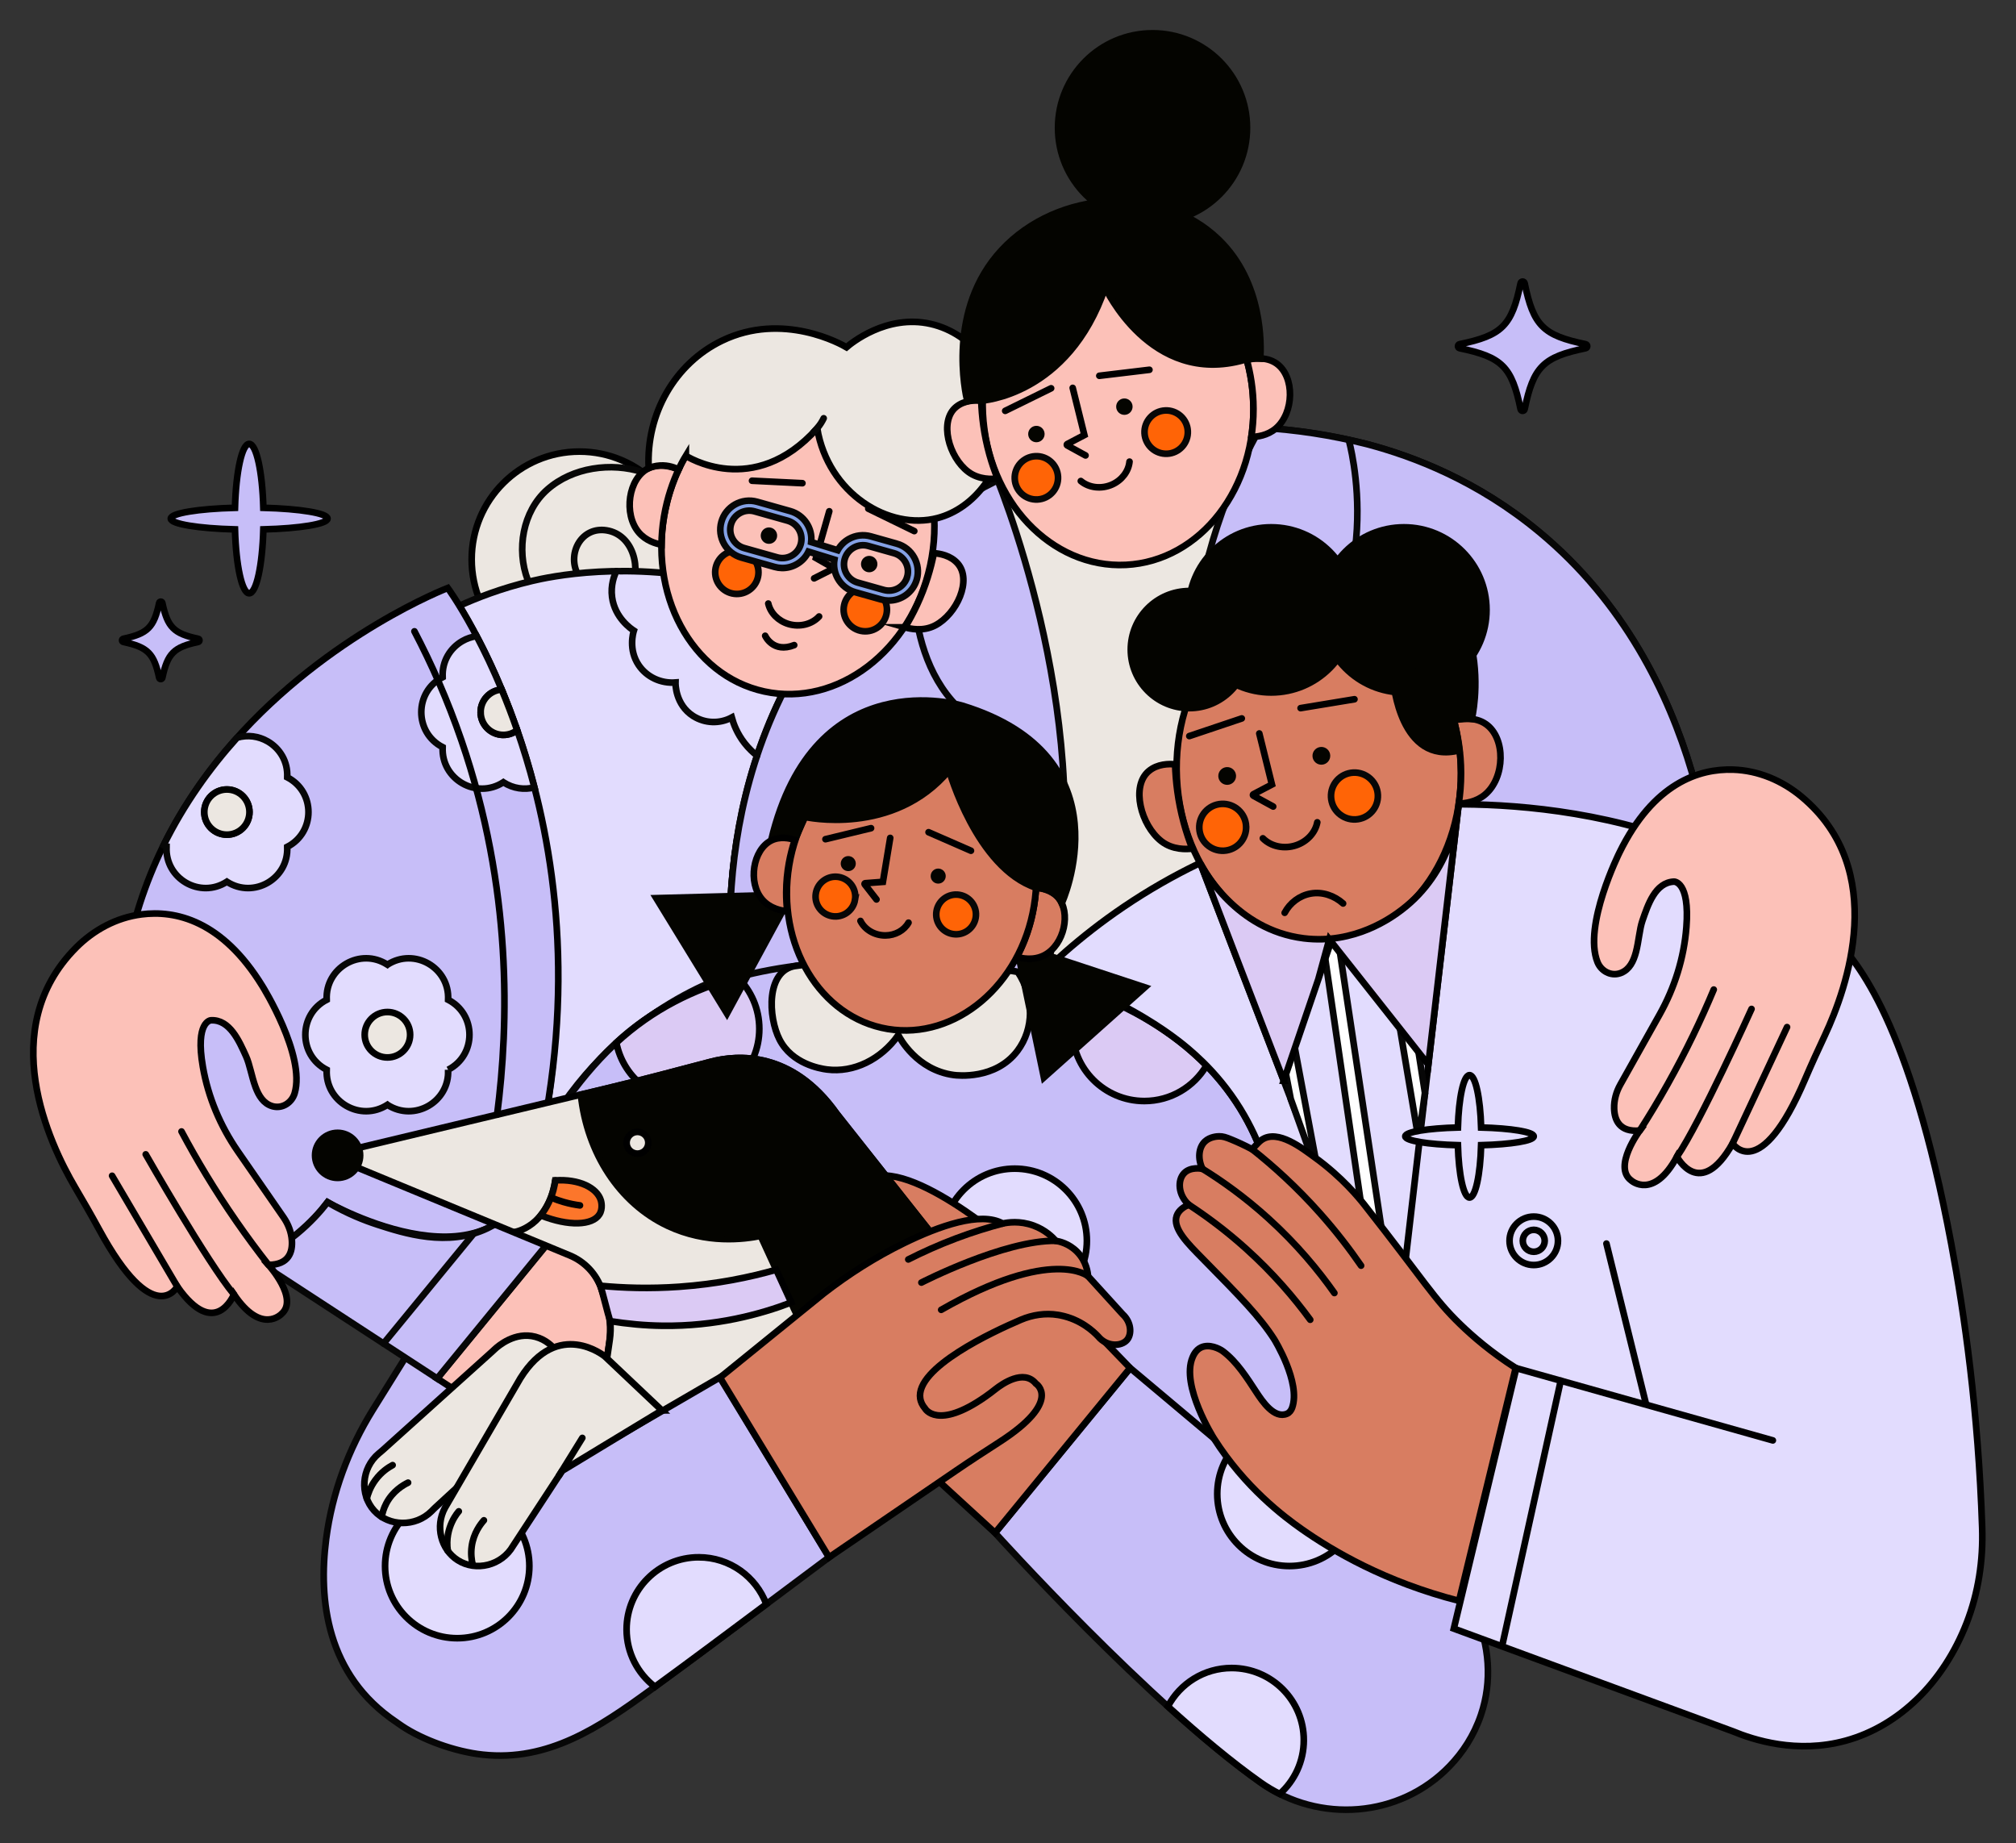 <?xml version="1.0" encoding="UTF-8" standalone="no"?><!DOCTYPE svg PUBLIC "-//W3C//DTD SVG 1.1//EN" "http://www.w3.org/Graphics/SVG/1.1/DTD/svg11.dtd"><svg width="100%" height="100%" viewBox="0 0 2853 2608" version="1.1" xmlns="http://www.w3.org/2000/svg" xmlns:xlink="http://www.w3.org/1999/xlink" xml:space="preserve" xmlns:serif="http://www.serif.com/" style="fill-rule:evenodd;clip-rule:evenodd;stroke-linecap:round;stroke-miterlimit:10;"><rect x="0" y="0" width="2853" height="2608" fill="#333333" stroke="none"/><path d="M972.471,791.437c-0,42.106 -17.066,80.225 -44.659,107.819c-27.594,27.594 -65.713,44.659 -107.819,44.659c-42.106,0 -80.225,-17.065 -107.819,-44.659c-27.594,-27.594 -44.659,-65.713 -44.659,-107.819c-0,-42.106 17.065,-80.225 44.659,-107.819c27.594,-27.593 65.713,-44.659 107.819,-44.659c42.106,0 80.225,17.066 107.819,44.659c27.593,27.594 44.659,65.713 44.659,107.819" style="fill:#ece7e1;fill-rule:nonzero;"/><path d="M972.471,791.437c-0,42.106 -17.066,80.225 -44.659,107.819c-27.594,27.594 -65.713,44.659 -107.819,44.659c-42.106,0 -80.225,-17.065 -107.819,-44.659c-27.594,-27.594 -44.659,-65.713 -44.659,-107.819c-0,-42.106 17.065,-80.225 44.659,-107.819c27.594,-27.593 65.713,-44.659 107.819,-44.659c42.106,0 80.225,17.066 107.819,44.659c27.593,27.594 44.659,65.713 44.659,107.819Z" style="fill:none;fill-rule:nonzero;stroke:#000;stroke-width:9.38px;"/><path d="M909.551,668.038c-22.334,-7.165 -47.125,-8.915 -70.806,-4.922c-23.685,3.991 -46.257,13.725 -64.153,29.528c-17.519,15.472 -28.516,36.7 -33.104,59.432c-4.59,22.728 -2.778,46.953 5.316,68.422c4.284,11.359 10.572,21.859 18.672,30.6c8.1,8.74 18.016,15.721 29.553,20.037c17.209,6.441 36.719,5.775 54.219,-0.491c17.497,-6.262 32.984,-18.128 42.15,-34.087c8.681,-15.116 10.081,-35.106 4.487,-52.097c-5.593,-16.987 -18.175,-30.969 -37.465,-34.066c-17.532,-2.815 -31.438,5.032 -39.188,17.282c-7.747,12.247 -9.334,28.897 -2.231,43.69" style="fill:none;fill-rule:nonzero;stroke:#070707;stroke-width:9.38px;"/><path d="M650.17,857.113c11.506,-5.24 26.078,-11.406 43.353,-17.581c17.278,-6.172 37.263,-12.353 59.597,-17.619c11.391,-2.687 45.175,-10.268 93.919,-12.925c48.747,-2.653 112.456,-0.381 183.697,16.65c17.084,4.082 37.715,9.76 60.95,17.829c23.234,8.065 49.068,18.525 76.553,32.171c-16.347,23.95 -34.466,53.338 -52,88.022c-17.538,34.685 -34.491,74.666 -48.507,119.803c-18.968,61.075 -28.406,118.207 -32.415,168.438c-4.01,50.231 -2.588,93.559 0.162,127.031c0,0 -42.293,11.735 -97.125,46.7c-54.828,34.969 -122.197,93.169 -172.347,186.1c0,0 24.26,-99.615 21.91,-243.753c-2.35,-144.134 -31.306,-332.787 -137.747,-510.866Z" style="fill:#e2dcfe;fill-rule:nonzero;stroke:#070707;stroke-width:9.38px;"/><path d="M2430.07,1322.12c-0.487,-27.409 -3.356,-119.897 -36.093,-230.425c-32.738,-110.531 -95.344,-239.103 -215.31,-338.687c-43.769,-36.335 -88.353,-63.147 -130.237,-83.054c-41.882,-19.903 -81.063,-32.9 -114.025,-41.603c-150.744,-38.209 -302.95,-30.656 -438.269,15.957c-135.319,46.612 -253.75,132.284 -336.931,250.312c-85.675,121.556 -116.175,252.197 -123.991,358.956c-7.812,106.76 7.059,189.638 12.128,215.666c230.456,-24.522 460.91,-49.041 691.366,-73.563c230.453,-24.518 460.909,-49.04 691.362,-73.559Z" style="fill:#ece7e1;fill-rule:nonzero;stroke:#000;stroke-width:9.38px;"/><path d="M1787.62,1390.48c107.075,-11.394 214.15,-22.784 321.225,-34.178c107.072,-11.394 214.147,-22.784 321.222,-34.178c-0.488,-27.41 -3.357,-119.897 -36.094,-230.425c-32.738,-110.531 -95.344,-239.103 -215.309,-338.688c-43.769,-36.334 -88.354,-63.147 -130.235,-83.05c-41.884,-19.906 -81.065,-32.903 -114.028,-41.603c-25.156,-6.378 -50.353,-11.475 -75.506,-15.325c-25.153,-3.853 -50.263,-6.459 -75.241,-7.865c-32.347,57.353 -80.081,161.543 -95.365,297.465c-15.285,135.922 1.878,303.575 99.331,487.847Z" style="fill:#c7bef8;fill-rule:nonzero;stroke:#070707;stroke-width:9.38px;"/><path d="M1908.67,622.293c0,0 15.675,54.594 11.563,126.575c-4.109,71.985 -28.003,161.356 -107.138,230.919c0,-0 20.641,37.3 20.325,90.122c-0.318,52.819 -21.59,121.159 -105.421,183.237" style="fill:none;fill-rule:nonzero;stroke:#070707;stroke-width:9.38px;"/><path d="M1411.87,679.502c-50.031,24.768 -96.846,55.35 -139.331,91.337c-42.484,35.988 -80.634,77.384 -113.337,123.784c-85.672,121.557 -116.172,252.197 -123.988,358.957c-7.815,106.759 7.056,189.637 12.128,215.665c69.566,-7.403 139.135,-14.803 208.703,-22.206c69.569,-7.403 139.138,-14.803 208.707,-22.206c53.131,-149.738 48.653,-313.669 26.522,-451.366c-22.132,-137.7 -61.919,-249.165 -79.404,-293.965Z" style="fill:#c7bef8;fill-rule:nonzero;stroke:#070707;stroke-width:9.38px;"/><path d="M1296.53,751.443c-1.385,8.837 -8.066,55.219 -1.607,109.115c6.463,53.897 26.066,115.31 77.25,154.207c6.444,4.893 13.841,9.778 22.325,14.337c8.485,4.556 18.05,8.785 28.832,12.363c-1.569,2.737 -15.25,27.537 -22.41,62.343c-7.162,34.81 -7.806,79.625 16.706,122.407c12.163,21.228 27.607,36.868 42.172,48.19c14.566,11.319 28.253,18.316 36.897,22.25" style="fill:none;fill-rule:nonzero;stroke:#070707;stroke-width:9.38px;"/><path d="M1017.3,1945.28l155.987,258.106c-42.209,31.403 -84.284,62.988 -126.441,94.466c-42.156,31.475 -84.387,62.847 -126.912,93.828c-35.531,25.884 -71.444,51.134 -110.094,68.662c-38.647,17.529 -80.037,27.332 -126.519,22.322c-20.125,-2.168 -41.543,-7.493 -61.487,-14.65c-19.944,-7.156 -38.416,-16.147 -52.638,-25.647c-2.003,-1.337 -4.062,-2.768 -5.615,-3.865c-1.556,-1.094 -2.613,-1.856 -2.613,-1.856c-49.528,-33.191 -77.181,-76.507 -91.04,-122.304c-13.863,-45.8 -13.938,-94.081 -8.316,-137.209c4.228,-32.425 12.109,-64.159 23.25,-94.728c11.144,-30.569 25.547,-59.972 42.825,-87.731l252.844,-406.282c10.006,-16.078 20.703,-31.715 32.128,-46.796c11.425,-15.082 23.578,-29.604 36.497,-43.45c50.487,-54.113 107.331,-87.322 169.328,-107.804c61.997,-20.481 129.144,-28.237 200.231,-31.446c102.338,-4.622 219.922,6.44 323.188,45.159c103.265,38.719 192.215,105.097 237.284,211.106c5.753,13.528 11.669,26.985 17.694,40.394c6.025,13.409 12.156,26.769 18.34,40.106l135.841,292.903l135.838,292.907c10.546,22.737 16.803,47.112 18.406,71.731c1.603,24.622 -1.45,49.49 -9.516,73.222c-5.006,14.731 -11.487,28.056 -19.037,40.106c-7.553,12.053 -16.172,22.828 -25.453,32.453c-35.154,36.463 -81.207,56.863 -128.822,60.853c-47.619,3.991 -96.794,-8.428 -138.194,-37.603c-78.663,-55.441 -172.688,-143.794 -247.044,-218.287c-74.359,-74.491 -129.05,-135.125 -129.05,-135.125l94.788,-115.638l94.784,-115.637c0.319,-0.388 0.338,-0.872 0.15,-1.257c-0.187,-0.387 -0.578,-0.675 -1.078,-0.665l-289.769,4.828l-289.765,4.828Z" style="fill:#c7bef8;fill-rule:nonzero;stroke:#070707;stroke-width:9.38px;"/><path d="M1926.84,2113.68c-0,28.194 -11.428,53.719 -29.903,72.194c-18.478,18.478 -44,29.903 -72.194,29.903c-28.194,-0 -53.719,-11.425 -72.197,-29.903c-18.475,-18.475 -29.903,-44 -29.903,-72.194c-0,-28.194 11.428,-53.719 29.903,-72.194c18.478,-18.478 44.003,-29.903 72.197,-29.903c28.194,0 53.716,11.425 72.194,29.903c18.475,18.475 29.903,44 29.903,72.194" style="fill:#e2dcfe;fill-rule:nonzero;"/><path d="M1926.84,2113.68c-0,28.194 -11.428,53.719 -29.903,72.194c-18.478,18.478 -44,29.903 -72.194,29.903c-28.194,-0 -53.719,-11.425 -72.197,-29.903c-18.475,-18.475 -29.903,-44 -29.903,-72.194c-0,-28.194 11.428,-53.719 29.903,-72.194c18.478,-18.478 44.003,-29.903 72.197,-29.903c28.194,0 53.716,11.425 72.194,29.903c18.475,18.475 29.903,44 29.903,72.194Z" style="fill:none;fill-rule:nonzero;stroke:#000;stroke-width:9.38px;"/><path d="M1538.12,1755.6c-0,28.194 -11.428,53.719 -29.903,72.194c-18.479,18.478 -44.004,29.903 -72.197,29.903c-28.191,0 -53.716,-11.425 -72.194,-29.903c-18.475,-18.475 -29.903,-44 -29.903,-72.194c-0,-28.193 11.428,-53.718 29.903,-72.193c18.478,-18.479 44.003,-29.904 72.194,-29.904c28.193,0 53.718,11.425 72.197,29.904c18.475,18.475 29.903,44 29.903,72.193" style="fill:#e2dcfe;fill-rule:nonzero;"/><path d="M1538.12,1755.6c-0,28.194 -11.428,53.719 -29.903,72.194c-18.479,18.478 -44.004,29.903 -72.197,29.903c-28.191,0 -53.716,-11.425 -72.194,-29.903c-18.475,-18.475 -29.903,-44 -29.903,-72.194c-0,-28.193 11.428,-53.718 29.903,-72.193c18.478,-18.479 44.003,-29.904 72.194,-29.904c28.193,0 53.718,11.425 72.197,29.904c18.475,18.475 29.903,44 29.903,72.193Z" style="fill:none;fill-rule:nonzero;stroke:#000;stroke-width:9.38px;"/><path d="M749.143,2215.78c0,28.194 -11.428,53.719 -29.903,72.194c-18.478,18.478 -44.003,29.903 -72.193,29.903c-28.194,0 -53.719,-11.425 -72.197,-29.903c-18.475,-18.475 -29.903,-44 -29.903,-72.194c-0,-28.194 11.428,-53.719 29.903,-72.194c18.478,-18.478 44.003,-29.903 72.197,-29.903c28.19,0 53.715,11.425 72.193,29.903c18.475,18.475 29.903,44 29.903,72.194" style="fill:#e2dcfe;fill-rule:nonzero;"/><path d="M749.143,2215.78c0,28.194 -11.428,53.719 -29.903,72.194c-18.478,18.478 -44.003,29.903 -72.193,29.903c-28.194,0 -53.719,-11.425 -72.197,-29.903c-18.475,-18.475 -29.903,-44 -29.903,-72.194c-0,-28.194 11.428,-53.719 29.903,-72.194c18.478,-18.478 44.003,-29.903 72.197,-29.903c28.19,0 53.715,11.425 72.193,29.903c18.475,18.475 29.903,44 29.903,72.194Z" style="fill:none;fill-rule:nonzero;stroke:#000;stroke-width:9.38px;"/><path d="M1845.11,2462.16c-0,-28.193 -11.428,-53.718 -29.903,-72.193c-18.479,-18.479 -44.004,-29.904 -72.197,-29.904c-19.575,0 -37.857,5.51 -53.388,15.066c-15.531,9.553 -28.312,23.15 -36.878,39.322c22.353,20.244 44.913,39.912 67.047,58.159c22.134,18.247 43.844,35.069 64.497,49.625c4.309,3.035 8.706,5.882 13.175,8.544c4.472,2.663 9.015,5.144 13.619,7.456c10.44,-9.347 18.946,-20.809 24.843,-33.712c5.897,-12.903 9.185,-27.247 9.185,-42.363" style="fill:#e2dcfe;fill-rule:nonzero;"/><path d="M1845.11,2462.16c-0,-28.193 -11.428,-53.718 -29.903,-72.193c-18.479,-18.479 -44.004,-29.904 -72.197,-29.904c-19.575,0 -37.857,5.51 -53.388,15.066c-15.531,9.553 -28.312,23.15 -36.878,39.322c22.353,20.244 44.913,39.912 67.047,58.159c22.134,18.247 43.844,35.069 64.497,49.625c4.309,3.035 8.706,5.882 13.175,8.544c4.472,2.663 9.015,5.144 13.619,7.456c10.44,-9.347 18.946,-20.809 24.843,-33.712c5.897,-12.903 9.185,-27.247 9.185,-42.363Z" style="fill:none;fill-rule:nonzero;stroke:#000;stroke-width:9.38px;"/><path d="M972.471,1557.85c28.193,0 53.718,-11.428 72.193,-29.903c18.478,-18.478 29.907,-44 29.907,-72.194c-0,-14.306 -2.947,-27.922 -8.263,-40.278c-5.319,-12.356 -13.003,-23.453 -22.484,-32.722c-31.21,8.475 -61.203,19.775 -89.847,34.875c-28.641,15.097 -55.925,33.994 -81.716,57.656c4.556,23.519 17.185,44.163 34.885,58.922c17.7,14.763 40.471,23.644 65.325,23.644" style="fill:#dbcaf4;fill-rule:nonzero;"/><path d="M972.471,1557.85c28.193,0 53.718,-11.428 72.193,-29.903c18.478,-18.478 29.907,-44 29.907,-72.194c-0,-14.306 -2.947,-27.922 -8.263,-40.278c-5.319,-12.356 -13.003,-23.453 -22.484,-32.722c-31.21,8.475 -61.203,19.775 -89.847,34.875c-28.641,15.097 -55.925,33.994 -81.716,57.656c4.556,23.519 17.185,44.163 34.885,58.922c17.7,14.763 40.471,23.644 65.325,23.644Z" style="fill:none;fill-rule:nonzero;stroke:#000;stroke-width:9.38px;"/><path d="M1619.47,1557.85c18.707,0 36.235,-5.034 51.31,-13.819c15.072,-8.787 27.69,-21.325 36.581,-36.334c-23.781,-24.297 -50.797,-45.094 -80.109,-62.763c-29.313,-17.668 -60.922,-32.209 -93.894,-44.003c-5.053,7.919 -9.05,16.582 -11.781,25.782c-2.735,9.203 -4.204,18.946 -4.204,29.04c0,28.194 11.425,53.716 29.904,72.194c18.475,18.475 44,29.903 72.193,29.903" style="fill:#dbcaf4;fill-rule:nonzero;"/><path d="M1619.47,1557.85c18.707,0 36.235,-5.034 51.31,-13.819c15.072,-8.787 27.69,-21.325 36.581,-36.334c-23.781,-24.297 -50.797,-45.094 -80.109,-62.763c-29.313,-17.668 -60.922,-32.209 -93.894,-44.003c-5.053,7.919 -9.05,16.582 -11.781,25.782c-2.735,9.203 -4.204,18.946 -4.204,29.04c0,28.194 11.425,53.716 29.904,72.194c18.475,18.475 44,29.903 72.193,29.903Z" style="fill:none;fill-rule:nonzero;stroke:#000;stroke-width:9.38px;"/><path d="M988.838,2203.38c-28.194,-0 -53.719,11.428 -72.194,29.903c-18.478,18.478 -29.906,44 -29.906,72.193c-0,16.538 3.934,32.15 10.915,45.963c6.985,13.809 17.013,25.822 29.2,35.15c26.416,-19.284 52.729,-38.709 78.982,-58.213c26.256,-19.5 52.453,-39.078 78.643,-58.671c-7.25,-19.369 -20.209,-35.95 -36.831,-47.691c-16.625,-11.738 -36.909,-18.634 -58.809,-18.634" style="fill:#e2dcfe;fill-rule:nonzero;"/><path d="M988.838,2203.38c-28.194,-0 -53.719,11.428 -72.194,29.903c-18.478,18.478 -29.906,44 -29.906,72.193c-0,16.538 3.934,32.15 10.915,45.963c6.985,13.809 17.013,25.822 29.2,35.15c26.416,-19.284 52.729,-38.709 78.982,-58.213c26.256,-19.5 52.453,-39.078 78.643,-58.671c-7.25,-19.369 -20.209,-35.95 -36.831,-47.691c-16.625,-11.738 -36.909,-18.634 -58.809,-18.634Z" style="fill:none;fill-rule:nonzero;stroke:#000;stroke-width:9.38px;"/><path d="M759.047,1643.03c-23.612,99.878 -97.484,114.381 -165.453,103.915c-67.972,-10.462 -130.037,-45.896 -130.037,-45.896c-50.969,67.659 -108.522,89.812 -153.335,95.053c-44.812,5.237 -76.881,-6.441 -76.881,-6.441c-136.703,-349.328 -36.625,-588.759 97.631,-740.856c134.254,-152.1 302.685,-216.866 302.685,-216.866c-0,0 60.028,81.463 105.715,223.581c45.688,142.116 77.035,344.888 19.675,587.51" style="fill:#c7bef8;fill-rule:nonzero;"/><path d="M759.047,1643.03c-23.612,99.878 -97.484,114.381 -165.453,103.915c-67.972,-10.462 -130.037,-45.896 -130.037,-45.896c-50.969,67.659 -108.522,89.812 -153.335,95.053c-44.812,5.237 -76.881,-6.441 -76.881,-6.441c-136.703,-349.328 -36.625,-588.759 97.631,-740.856c134.254,-152.1 302.685,-216.866 302.685,-216.866c-0,0 60.028,81.463 105.715,223.581c45.688,142.116 77.035,344.888 19.675,587.51Z" style="fill:none;fill-rule:nonzero;stroke:#000;stroke-width:9.38px;"/><path d="M634.147,1513.59l-0,0.025l0.003,0.029l-0,0.025l0.003,0.025c0.553,11.318 -2.15,21.609 -7.113,30.293c-4.962,8.688 -12.184,15.766 -20.665,20.666c-8.482,4.897 -18.225,7.612 -28.228,7.569c-10,-0.041 -20.266,-2.844 -29.791,-8.982l-0.075,-0.046l-0.022,-0.016l-0.05,0.031l-0.022,0.016l-0.025,0.015c-9.528,6.138 -19.79,8.941 -29.794,8.982c-10.003,0.043 -19.743,-2.672 -28.225,-7.569c-8.484,-4.9 -15.703,-11.978 -20.668,-20.666c-4.963,-8.684 -7.666,-18.975 -7.11,-30.293l0,-0.025l0.003,-0.025l0,-0.054c-10.081,-5.178 -17.64,-12.665 -22.681,-21.309c-5.04,-8.641 -7.559,-18.437 -7.559,-28.231c-0,-9.794 2.519,-19.591 7.559,-28.231c5.041,-8.641 12.6,-16.129 22.681,-21.31l0,-0.053l-0.003,-0.025l0,-0.025c-0.556,-11.319 2.147,-21.609 7.11,-30.294c4.962,-8.687 12.184,-15.765 20.665,-20.665c8.485,-4.897 18.225,-7.613 28.228,-7.569c10.004,0.041 20.266,2.844 29.794,8.981l0.022,0.016l0.075,0.047l0.022,-0.016l0.05,-0.031l0.022,-0.016c9.528,-6.137 19.79,-8.94 29.794,-8.981c10.003,-0.044 19.746,2.672 28.228,7.569c8.481,4.9 15.703,11.978 20.665,20.665c4.963,8.685 7.666,18.975 7.113,30.294l-0.003,0.025l-0,0.025l-0.003,0.028l-0,0.025c10.081,5.178 17.64,12.666 22.681,21.31c5.04,8.64 7.562,18.434 7.562,28.231c0,9.794 -2.522,19.59 -7.562,28.231c-5.041,8.641 -12.6,16.128 -22.681,21.309Z" style="fill:#e2dcfe;fill-rule:nonzero;stroke:#070707;stroke-width:9.38px;"/><path d="M580.407,1464.05c-0,8.878 -3.597,16.915 -9.416,22.731c-5.819,5.819 -13.856,9.419 -22.734,9.419c-8.875,-0 -16.913,-3.6 -22.732,-9.419c-5.818,-5.816 -9.415,-13.853 -9.415,-22.731c-0,-8.878 3.597,-16.916 9.415,-22.731c5.819,-5.819 13.857,-9.419 22.732,-9.419c8.878,-0 16.915,3.6 22.734,9.419c5.819,5.815 9.416,13.853 9.416,22.731" style="fill:#ece7e1;fill-rule:nonzero;"/><path d="M580.407,1464.05c-0,8.878 -3.597,16.915 -9.416,22.731c-5.819,5.819 -13.856,9.419 -22.734,9.419c-8.875,-0 -16.913,-3.6 -22.732,-9.419c-5.818,-5.816 -9.415,-13.853 -9.415,-22.731c-0,-8.878 3.597,-16.916 9.415,-22.731c5.819,-5.819 13.857,-9.419 22.732,-9.419c8.878,-0 16.915,3.6 22.734,9.419c5.819,5.815 9.416,13.853 9.416,22.731Z" style="fill:none;fill-rule:nonzero;stroke:#000;stroke-width:9.38px;"/><path d="M712.331,1039.81c-8.878,-0 -16.915,-3.597 -22.731,-9.416c-5.819,-5.818 -9.416,-13.856 -9.416,-22.734c0,-8.475 3.282,-16.178 8.647,-21.913c5.363,-5.737 12.806,-9.506 21.128,-10.115c-6.143,-14.744 -12.268,-28.441 -18.225,-41.053c-5.959,-12.613 -11.75,-24.138 -17.222,-34.532c-3.59,0.51 -7.109,1.363 -10.509,2.541c-3.4,1.178 -6.678,2.675 -9.787,4.472c-8.482,4.897 -15.704,11.978 -20.666,20.662c-4.963,8.685 -7.666,18.975 -7.113,30.294l0.004,0.028l-0,0.025l0.003,0.025l-0,0.025c-10.082,5.182 -17.644,12.669 -22.682,21.31c-5.04,8.64 -7.562,18.437 -7.562,28.231c-0,9.797 2.522,19.591 7.562,28.234c5.038,8.641 12.6,16.128 22.682,21.307l-0,0.028l-0.003,0.025l-0,0.025l-0.004,0.028c-0.553,11.319 2.15,21.609 7.113,30.294c4.962,8.684 12.184,15.765 20.666,20.662c8.481,4.897 18.225,7.613 28.225,7.572c10.003,-0.044 20.268,-2.847 29.793,-8.984l0.05,-0.032l0.022,-0.012l0.025,-0.016l0.025,0.016l0.025,0.012l0.022,0.016l0.025,0.016c7.044,4.54 14.494,7.25 21.938,8.371c7.446,1.119 14.893,0.647 21.937,-1.178c-3.744,-14.487 -7.687,-28.481 -11.778,-41.968c-4.088,-13.488 -8.322,-26.469 -12.647,-38.932c-2.709,2.082 -5.756,3.747 -9.044,4.894c-3.29,1.147 -6.822,1.772 -10.503,1.772" style="fill:#e2dcfe;fill-rule:nonzero;"/><path d="M712.331,1039.81c-8.878,-0 -16.915,-3.597 -22.731,-9.416c-5.819,-5.818 -9.416,-13.856 -9.416,-22.734c0,-8.475 3.282,-16.178 8.647,-21.913c5.363,-5.737 12.806,-9.506 21.128,-10.115c-6.143,-14.744 -12.268,-28.441 -18.225,-41.053c-5.959,-12.613 -11.75,-24.138 -17.222,-34.532c-3.59,0.51 -7.109,1.363 -10.509,2.541c-3.4,1.178 -6.678,2.675 -9.787,4.472c-8.482,4.897 -15.704,11.978 -20.666,20.662c-4.963,8.685 -7.666,18.975 -7.113,30.294l0.004,0.028l-0,0.025l0.003,0.025l-0,0.025c-10.082,5.182 -17.644,12.669 -22.682,21.31c-5.04,8.64 -7.562,18.437 -7.562,28.231c-0,9.797 2.522,19.591 7.562,28.234c5.038,8.641 12.6,16.128 22.682,21.307l-0,0.028l-0.003,0.025l-0,0.025l-0.004,0.028c-0.553,11.319 2.15,21.609 7.113,30.294c4.962,8.684 12.184,15.765 20.666,20.662c8.481,4.897 18.225,7.613 28.225,7.572c10.003,-0.044 20.268,-2.847 29.793,-8.984l0.05,-0.032l0.022,-0.012l0.025,-0.016l0.025,0.016l0.025,0.012l0.022,0.016l0.025,0.016c7.044,4.54 14.494,7.25 21.938,8.371c7.446,1.119 14.893,0.647 21.937,-1.178c-3.744,-14.487 -7.687,-28.481 -11.778,-41.968c-4.088,-13.488 -8.322,-26.469 -12.647,-38.932c-2.709,2.082 -5.756,3.747 -9.044,4.894c-3.29,1.147 -6.822,1.772 -10.503,1.772Z" style="fill:none;fill-rule:nonzero;stroke:#070707;stroke-width:9.38px;"/><path d="M680.183,1007.66c0,8.878 3.597,16.916 9.416,22.731c5.818,5.819 13.856,9.419 22.731,9.419c3.684,0 7.216,-0.628 10.503,-1.772c3.291,-1.147 6.334,-2.812 9.044,-4.897c-3.578,-10.312 -7.213,-20.268 -10.878,-29.856c-3.663,-9.587 -7.353,-18.806 -11.041,-27.653c-8.322,0.609 -15.766,4.378 -21.128,10.113c-5.363,5.737 -8.647,13.437 -8.647,21.915" style="fill:#ece7e1;fill-rule:nonzero;"/><path d="M680.183,1007.66c0,8.878 3.597,16.916 9.416,22.731c5.818,5.819 13.856,9.419 22.731,9.419c3.684,0 7.216,-0.628 10.503,-1.772c3.291,-1.147 6.334,-2.812 9.044,-4.897c-3.578,-10.312 -7.213,-20.268 -10.878,-29.856c-3.663,-9.587 -7.353,-18.806 -11.041,-27.653c-8.322,0.609 -15.766,4.378 -21.128,10.113c-5.363,5.737 -8.647,13.437 -8.647,21.915Z" style="fill:none;fill-rule:nonzero;stroke:#000;stroke-width:9.38px;"/><path d="M321.079,1117.04c8.825,0 16.813,3.578 22.597,9.36c5.784,5.784 9.359,13.771 9.359,22.596c0,8.825 -3.575,16.816 -9.359,22.6c-5.784,5.782 -13.772,9.36 -22.597,9.36c-8.825,-0 -16.816,-3.578 -22.597,-9.36c-5.784,-5.784 -9.362,-13.775 -9.362,-22.6c-0,-8.825 3.578,-16.812 9.362,-22.596c5.781,-5.782 13.772,-9.36 22.597,-9.36m-85.378,81.203l-0,0.025l-0.003,0.028l-0,0.025l-0.003,0.025c-0.55,11.254 2.137,21.482 7.072,30.116c4.931,8.631 12.109,15.669 20.54,20.541c8.431,4.868 18.116,7.565 28.06,7.525c9.943,-0.044 20.146,-2.828 29.615,-8.928l0.05,-0.032l0.022,-0.015l0.025,-0.016l0.025,0.016l0.022,0.015l0.05,0.032c9.469,6.1 19.672,8.884 29.616,8.928c9.943,0.043 19.628,-2.657 28.059,-7.525c8.428,-4.872 15.609,-11.91 20.541,-20.541c4.934,-8.634 7.621,-18.866 7.068,-30.116l0,-0.05l-0.003,-0.028l0,-0.025c10.019,-5.15 17.535,-12.59 22.547,-21.181c5.009,-8.591 7.516,-18.328 7.516,-28.066c-0,-9.734 -2.507,-19.471 -7.516,-28.062c-5.012,-8.591 -12.528,-16.034 -22.547,-21.181l0,-0.028l0.003,-0.025l0,-0.05c0.553,-11.254 -2.134,-21.482 -7.068,-30.116c-4.935,-8.634 -12.113,-15.672 -20.544,-20.541c-6.369,-3.678 -13.453,-6.115 -20.825,-7.065c-7.369,-0.953 -15.028,-0.422 -22.544,1.843c-19.459,21.641 -38.25,45.094 -55.772,70.422c-17.522,25.328 -33.775,52.532 -48.153,81.682c0.669,0.415 1.344,0.821 2.034,1.218c0.691,0.397 1.394,0.782 2.113,1.15Z" style="fill:#e2dcfe;fill-rule:nonzero;"/><path d="M321.079,1117.04c8.825,0 16.813,3.578 22.597,9.36c5.784,5.784 9.359,13.771 9.359,22.596c0,8.825 -3.575,16.816 -9.359,22.6c-5.784,5.782 -13.772,9.36 -22.597,9.36c-8.825,-0 -16.816,-3.578 -22.597,-9.36c-5.784,-5.784 -9.362,-13.775 -9.362,-22.6c-0,-8.825 3.578,-16.812 9.362,-22.596c5.781,-5.782 13.772,-9.36 22.597,-9.36Zm-85.378,81.203l-0,0.025l-0.003,0.028l-0,0.025l-0.003,0.025c-0.55,11.254 2.137,21.482 7.072,30.116c4.931,8.631 12.109,15.669 20.54,20.541c8.431,4.868 18.116,7.565 28.06,7.525c9.943,-0.044 20.146,-2.828 29.615,-8.928l0.05,-0.032l0.022,-0.015l0.025,-0.016l0.025,0.016l0.022,0.015l0.05,0.032c9.469,6.1 19.672,8.884 29.616,8.928c9.943,0.043 19.628,-2.657 28.059,-7.525c8.428,-4.872 15.609,-11.91 20.541,-20.541c4.934,-8.634 7.621,-18.866 7.068,-30.116l0,-0.05l-0.003,-0.028l0,-0.025c10.019,-5.15 17.535,-12.59 22.547,-21.181c5.009,-8.591 7.516,-18.328 7.516,-28.066c-0,-9.734 -2.507,-19.471 -7.516,-28.062c-5.012,-8.591 -12.528,-16.034 -22.547,-21.181l0,-0.028l0.003,-0.025l0,-0.05c0.553,-11.254 -2.134,-21.482 -7.068,-30.116c-4.935,-8.634 -12.113,-15.672 -20.544,-20.541c-6.369,-3.678 -13.453,-6.115 -20.825,-7.065c-7.369,-0.953 -15.028,-0.422 -22.544,1.843c-19.459,21.641 -38.25,45.094 -55.772,70.422c-17.522,25.328 -33.775,52.532 -48.153,81.682c0.669,0.415 1.344,0.821 2.034,1.218c0.691,0.397 1.394,0.782 2.113,1.15Z" style="fill:none;fill-rule:nonzero;stroke:#070707;stroke-width:9.38px;"/><path d="M321.079,1180.95c8.825,0 16.813,-3.578 22.597,-9.359c5.784,-5.785 9.359,-13.772 9.359,-22.597c0,-8.825 -3.575,-16.816 -9.359,-22.6c-5.784,-5.781 -13.772,-9.359 -22.597,-9.359c-8.825,-0 -16.816,3.578 -22.597,9.359c-5.784,5.784 -9.362,13.775 -9.362,22.6c-0,8.825 3.578,16.812 9.362,22.597c5.781,5.781 13.772,9.359 22.597,9.359" style="fill:#ece7e1;fill-rule:nonzero;"/><path d="M321.079,1180.95c8.825,0 16.813,-3.578 22.597,-9.359c5.784,-5.785 9.359,-13.772 9.359,-22.597c0,-8.825 -3.575,-16.816 -9.359,-22.6c-5.784,-5.781 -13.772,-9.359 -22.597,-9.359c-8.825,-0 -16.816,3.578 -22.597,9.359c-5.784,5.784 -9.362,13.775 -9.362,22.6c-0,8.825 3.578,16.812 9.362,22.597c5.781,5.781 13.772,9.359 22.597,9.359Z" style="fill:none;fill-rule:nonzero;stroke:#000;stroke-width:9.38px;"/><path d="M2144.99,1939.2l-87.582,365.1l394.794,145.282c14.538,6.034 37.216,14.109 64.909,18.293c27.697,4.188 60.413,4.482 95.029,-5.04c38.087,-10.478 72.706,-31.256 101.859,-59.816c29.156,-28.562 52.844,-64.909 69.069,-106.528c8.35,-21.416 14.243,-43.625 17.862,-66.222c3.619,-22.597 4.956,-45.584 4.194,-68.559c-2.759,-83.035 -9.059,-158.703 -16.975,-225.938c-7.916,-67.234 -17.447,-126.031 -26.663,-175.315c-29.412,-157.313 -63.043,-257.463 -92.853,-321.938c-29.809,-64.475 -55.793,-93.275 -69.909,-107.89c-106.578,-110.347 -248.722,-158.75 -369.666,-179.05c-120.943,-20.3 -220.69,-12.494 -242.481,-10.422c-36.2,3.437 -87.066,10.612 -146.309,26.912c-59.247,16.297 -126.872,41.719 -196.588,81.65c-37.259,21.341 -69.778,43.766 -97.722,65.453c-27.943,21.688 -51.315,42.635 -70.284,61.016c31.728,9.816 59.497,20.862 83.3,31.828c23.806,10.966 43.647,21.847 59.525,31.334c20.666,12.35 36.7,23.613 48.712,32.825c12.013,9.213 20.004,16.369 24.579,20.504c6.565,5.931 14.559,13.59 23.234,23.015c8.672,9.428 18.025,20.622 27.303,33.628c18.359,25.728 30.822,50.685 39.228,71.063c8.41,20.378 12.763,36.184 14.91,43.615c29.809,103.238 75.596,200.45 125.362,296.163c49.766,95.716 103.513,189.928 149.247,287.166c12.322,-51.357 24.641,-102.71 36.959,-154.066c12.319,-51.353 24.638,-102.709 36.957,-154.063Z" style="fill:#e2dcfe;fill-rule:nonzero;stroke:#000;stroke-width:9.38px;"/><path d="M1102.12,1722.9c0,-0 13.953,-8.707 45.797,-3.469c31.841,5.24 81.575,24.428 153.137,80.212" style="fill:none;fill-rule:nonzero;stroke:#000;stroke-width:9.38px;"/><path d="M1334.26,1765.48c-0,0 -26.847,-19.09 -62.753,-39.334c-35.906,-20.244 -80.872,-41.644 -117.106,-46.263" style="fill:none;fill-rule:nonzero;stroke:#000;stroke-width:9.38px;"/><path d="M1357.3,1735.73c-9.109,-6.406 -18.878,-12.94 -29.312,-19.493c-10.435,-6.55 -21.535,-13.122 -33.304,-19.6c-11.006,-6.057 -21.756,-11.572 -32.181,-16.6c-10.428,-5.028 -20.525,-9.566 -30.225,-13.666" style="fill:none;fill-rule:nonzero;stroke:#000;stroke-width:9.38px;"/><path d="M1126.11,1366.62c-21.143,3.041 -30.943,21.169 -33.418,42.5c-2.475,21.328 2.372,45.86 10.522,61.71c8.846,17.206 23.134,27.481 36.443,33.615c13.313,6.135 25.65,8.125 30.603,8.763c18.929,2.425 38.054,-1.1 55.51,-9.544c17.456,-8.447 33.247,-21.812 45.509,-39.062c1.053,2.068 7.585,14.428 20.4,27.143c12.816,12.719 31.913,25.794 58.094,29.288c2.481,0.331 17.225,2.072 35.237,-1.416c18.016,-3.484 39.3,-12.194 54.863,-32.756c11.781,-15.569 17.784,-34.628 17.897,-54.225c0.109,-19.597 -5.672,-39.731 -17.456,-57.45c-0,-0 -40.541,-7.609 -100.088,-12.484c-59.547,-4.875 -138.097,-7.019 -214.116,3.918" style="fill:#ece7e1;fill-rule:nonzero;"/><path d="M1126.11,1366.62c-21.143,3.041 -30.943,21.169 -33.418,42.5c-2.475,21.328 2.372,45.86 10.522,61.71c8.846,17.206 23.134,27.481 36.443,33.615c13.313,6.135 25.65,8.125 30.603,8.763c18.929,2.425 38.054,-1.1 55.51,-9.544c17.456,-8.447 33.247,-21.812 45.509,-39.062c1.053,2.068 7.585,14.428 20.4,27.143c12.816,12.719 31.913,25.794 58.094,29.288c2.481,0.331 17.225,2.072 35.237,-1.416c18.016,-3.484 39.3,-12.194 54.863,-32.756c11.781,-15.569 17.784,-34.628 17.897,-54.225c0.109,-19.597 -5.672,-39.731 -17.456,-57.45c-0,-0 -40.541,-7.609 -100.088,-12.484c-59.547,-4.875 -138.097,-7.019 -214.116,3.918Z" style="fill:none;fill-rule:nonzero;stroke:#000;stroke-width:9.38px;"/><path d="M851.36,1824.07c-7.298,-21.695 -22.836,-39.649 -43.259,-49.987c-0,0 -0.001,-0 -0.001,-0c-10.622,-5.379 -21.247,-10.757 -31.869,-16.135l-78.772,96.231l-78.769,96.232l18.319,11.94l18.319,11.944l98.634,-4.287l98.638,-4.291l7.047,-48.038c-0,0 1.112,-7.585 2.453,-16.728c3.02,-20.584 1.135,-41.589 -5.5,-61.307c-1.881,-5.59 -3.269,-9.715 -3.269,-9.715c-0,0 -0.784,-2.329 -1.971,-5.859Z" style="fill:#fcc1b8;fill-rule:nonzero;stroke:#000;stroke-width:9.38px;"/><path d="M711.175,1725.01c-2.175,1.603 -5.068,3.637 -8.615,5.847c-3.55,2.209 -7.753,4.596 -12.547,6.906c-28.225,13.594 -57.894,15.344 -85.166,12.187c-27.272,-3.159 -52.15,-11.225 -70.794,-17.272c-8.646,-2.803 -19.2,-6.59 -31.125,-11.737c-11.925,-5.147 -25.228,-11.653 -39.371,-19.891c-5.141,6.61 -11.235,13.841 -18.382,21.357c-7.147,7.512 -15.35,15.309 -24.703,23.043c-10.719,8.866 -21.272,16.263 -31.206,22.422c-9.934,6.163 -19.253,11.094 -27.506,15.025l128.465,83.753l128.466,83.757l78.769,-96.232l78.772,-96.231l-32.529,-16.469l-32.528,-16.465Z" style="fill:#c7bef8;fill-rule:nonzero;stroke:#070707;stroke-width:9.38px;"/><path d="M1698.89,1221.96c40.116,104.516 80.228,209.028 120.344,313.544c40.112,104.512 80.228,209.028 120.344,313.541c4.262,10.653 14.228,14.937 23.456,13.709c9.231,-1.231 17.728,-7.972 19.056,-19.372l41.141,-353.206l41.143,-353.21c-32.04,0.104 -69.028,2.013 -109.684,7.45c-40.659,5.441 -84.991,14.404 -131.722,28.616c-23.644,7.188 -45.828,15.091 -66.519,23.359c-20.69,8.269 -39.887,16.907 -57.559,25.569Z" style="fill:#e2dcfe;fill-rule:nonzero;stroke:#000;stroke-width:9.38px;"/><path d="M1438.31,1337.09l181.825,59.906l-142.793,127.513l-39.032,-187.419Z" style="fill:#040400;fill-rule:nonzero;stroke:#040400;stroke-width:9.38px;stroke-linecap:butt;"/><path d="M1599.38,1935.58l-130.425,-135.1c-15.597,-16.157 -31.947,-31.563 -49.04,-46.088c-17.094,-14.525 -34.932,-28.169 -53.503,-40.787c-22.675,-15.41 -47.913,-30.454 -71.629,-40.025c-23.718,-9.575 -45.912,-13.679 -62.496,-7.207c-3.36,-1.259 -9.157,-3.175 -16.666,-4.234c-7.506,-1.059 -16.725,-1.266 -26.922,0.891c-8.6,1.818 -15.809,4.875 -21.55,8.056c-5.737,3.181 -10.012,6.487 -12.741,8.803c-2.421,0.047 -7.1,0.291 -12.825,1.775c-5.721,1.487 -12.493,4.212 -19.103,9.216c-7.69,5.821 -12.543,12.743 -15.59,18.75c-3.047,6.009 -4.291,11.103 -4.76,13.268c-5.34,3.035 -11.184,6.666 -17.315,11.007c-6.132,4.337 -12.547,9.381 -19.032,15.234c-4.806,4.337 -9.143,8.669 -13.05,12.881c-3.903,4.216 -7.375,8.316 -10.443,12.197c-4.8,4.722 -7.894,10.206 -9.194,15.531c-1.297,5.322 -0.803,10.488 1.569,14.572c1.931,3.319 4.831,5.46 7.481,6.825c2.65,1.363 5.05,1.944 5.975,2.147c3.647,0.797 7.262,1.163 11.616,0.144c4.353,-1.019 9.446,-3.422 16.046,-8.16c13.144,-9.428 22.579,-15.871 30.985,-20.075c8.406,-4.203 15.781,-6.168 24.806,-6.646c0.609,-0.032 1.213,-0.057 1.809,-0.079c0.6,-0.018 1.194,-0.034 1.785,-0.043c8.997,-0.147 18.247,2.293 27.169,5.937c8.921,3.644 17.518,8.491 25.206,13.166c18,10.947 52.609,33.078 81.034,57.753c28.422,24.672 50.656,51.884 43.897,72.987c-0.691,2.154 -1.703,4.316 -3.128,6.46c-1.425,2.144 -3.259,4.265 -5.588,6.34c0,0 -5.303,7.072 -18.209,7.032c-12.903,-0.038 -33.406,-7.188 -63.806,-35.628c-2.228,-2.085 -4.41,-4.21 -6.556,-6.369c-2.15,-2.16 -4.269,-4.35 -6.369,-6.563c-3.95,-4.159 -12.766,-12.687 -23.088,-17.878c-10.322,-5.19 -22.156,-7.047 -32.143,2.138c-0,-0 -10.497,4.684 -10.816,18.206c-0.316,13.522 9.547,35.884 50.272,71.244c9.134,7.931 18.25,15.878 27.312,23.884c9.063,8.009 18.072,16.078 26.991,24.25l160.85,147.425l95.594,-116.619l95.59,-116.618Z" style="fill:#d87d61;fill-rule:nonzero;stroke:#000;stroke-width:9.38px;"/><path d="M1973.22,1858.78c-0.734,0.572 -2.184,1.622 -4.247,2.563c-2.059,0.94 -4.734,1.771 -7.918,1.906c-3.016,0.128 -5.622,-0.406 -7.672,-1.097c-2.053,-0.691 -3.55,-1.538 -4.357,-2.031c-12.796,-87.588 -25.59,-175.175 -38.384,-262.76c-12.797,-87.587 -25.591,-175.175 -38.387,-262.762l10.793,-1.675l10.791,-1.678c13.231,87.922 26.462,175.843 39.691,263.765c13.231,87.925 26.459,175.847 39.69,263.769Z" style="fill:#fff;fill-rule:nonzero;stroke:#070707;stroke-width:9.38px;"/><path d="M2016.54,1546.25c-1.497,11.018 -2.991,22.034 -4.485,33.053c-1.496,11.019 -2.99,22.037 -4.487,33.053c-8.55,-51.028 -17.097,-102.059 -25.647,-153.088c-8.55,-51.031 -17.1,-102.059 -25.647,-153.09l10.203,-6.735l10.203,-6.731c6.644,42.256 13.288,84.513 19.929,126.769c6.643,42.256 13.287,84.512 19.931,126.769Z" style="fill:#fff;fill-rule:nonzero;stroke:#070707;stroke-width:9.38px;"/><path d="M1867.08,1667.93c-6.738,-18.828 -13.475,-37.657 -20.213,-56.485c-6.737,-18.831 -13.475,-37.659 -20.212,-56.487c-7.797,-40.391 -15.594,-80.778 -23.394,-121.169c-7.797,-40.391 -15.594,-80.781 -23.394,-121.169c1.897,0.978 3.872,1.957 5.931,2.925c2.057,0.969 4.197,1.928 6.416,2.872c1.763,0.747 3.497,1.45 5.2,2.113c1.703,0.662 3.375,1.281 5.013,1.862c10.775,57.591 21.55,115.178 32.325,172.769c10.778,57.591 21.553,115.178 32.328,172.769Z" style="fill:#fff;fill-rule:nonzero;stroke:#070707;stroke-width:9.38px;"/><path d="M839.972,2052.76c4.453,-30.522 8.906,-61.044 13.359,-91.565c3.193,-21.874 6.385,-43.746 9.577,-65.619c2.489,-17.058 0.921,-34.463 -4.577,-50.802c-1.667,-4.951 -3.333,-9.903 -5,-14.854c-0.58,-1.725 -1.161,-3.45 -1.741,-5.175c-7.38,-21.94 -23.896,-39.612 -45.288,-48.458c-54.14,-22.388 -154.537,-63.905 -154.537,-63.905l-188.206,-77.828l197.478,-47.259l197.481,-47.263c24.688,-5.906 49.297,-12.134 73.872,-18.497c24.578,-6.362 49.119,-12.856 73.675,-19.3c18.65,-4.897 47.328,-8.84 79.253,-0.419c31.922,8.425 67.085,29.222 98.704,73.81l75.118,94.928l75.122,94.925l-247.147,143.641l-247.143,143.64Z" style="fill:#ece7e1;fill-rule:nonzero;stroke:#000;stroke-width:9.38px;"/><path d="M728.752,1743.08c-0,0 11.622,-1.79 24.572,-11.806c12.95,-10.016 27.225,-28.256 32.531,-61.153" style="fill:none;fill-rule:nonzero;stroke:#000;stroke-width:9.38px;"/><path d="M1184.02,1575.63c-31.622,-44.593 -66.788,-65.387 -98.713,-73.812c-31.925,-8.422 -60.609,-4.472 -79.256,0.422c-24.553,6.447 -49.091,12.94 -73.666,19.303c-24.575,6.359 -49.181,12.584 -73.869,18.494l-36.481,8.731c4.394,41.281 18.013,79.634 39.085,111.697c21.071,32.065 49.593,57.84 83.79,73.962c27.625,13.025 54.716,17.757 77.803,18.647c23.088,0.891 42.172,-2.059 53.782,-4.397c7.212,15.703 14.428,31.407 21.64,47.11c7.213,15.703 14.425,31.406 21.641,47.109c2.144,5.35 4.775,11.253 7.972,17.369c3.197,6.115 6.962,12.44 11.378,18.631c17.378,25.909 43.553,42.478 71.728,48.547c28.175,6.066 58.35,1.631 83.725,-14.459c8.016,-5.082 15.194,-11.1 21.469,-17.847c6.278,-6.747 11.65,-14.222 16.056,-22.213c10.978,-19.912 15.125,-42.209 13.003,-63.987c-2.122,-21.775 -10.516,-43.032 -24.625,-60.863l-136.462,-172.444Z" style="fill:#040400;fill-rule:nonzero;stroke:#040400;stroke-width:9.38px;stroke-linecap:butt;"/><path d="M785.856,1670.12c16.75,-1.125 31.566,1.469 42.853,6.61c11.284,5.14 19.044,12.831 21.684,21.903c0.169,0.581 0.954,3.415 1.041,7.14c0.088,3.728 -0.525,8.344 -3.15,12.494c-4.928,7.791 -15.791,12.091 -30.369,12.463c-14.578,0.375 -32.872,-3.179 -52.672,-11.094c1.879,-2.413 3.866,-5.188 5.844,-8.328c1.981,-3.144 3.95,-6.653 5.794,-10.541c2.812,-5.931 4.803,-11.619 6.216,-16.809c1.412,-5.191 2.25,-9.888 2.759,-13.838Z" style="fill:#fc762b;fill-rule:nonzero;stroke:#070707;stroke-width:9.38px;"/><path d="M917.5,1616.88c-0,4.247 -1.722,8.094 -4.506,10.875c-2.782,2.784 -6.628,4.506 -10.875,4.506c-4.247,0 -8.091,-1.722 -10.875,-4.506c-2.785,-2.781 -4.503,-6.628 -4.503,-10.875c-0,-4.247 1.718,-8.094 4.503,-10.875c2.784,-2.784 6.628,-4.506 10.875,-4.506c4.247,-0 8.093,1.722 10.875,4.506c2.784,2.781 4.506,6.628 4.506,10.875" style="fill:#ece7e1;fill-rule:nonzero;"/><path d="M917.5,1616.88c-0,4.247 -1.722,8.094 -4.506,10.875c-2.782,2.784 -6.628,4.506 -10.875,4.506c-4.247,0 -8.091,-1.722 -10.875,-4.506c-2.785,-2.781 -4.503,-6.628 -4.503,-10.875c-0,-4.247 1.718,-8.094 4.503,-10.875c2.784,-2.784 6.628,-4.506 10.875,-4.506c4.247,-0 8.093,1.722 10.875,4.506c2.784,2.781 4.506,6.628 4.506,10.875Z" style="fill:none;fill-rule:nonzero;stroke:#000;stroke-width:9.38px;"/><path d="M849.732,1819.22c15.947,1.522 33.3,2.606 51.894,2.947c18.593,0.338 38.425,-0.069 59.331,-1.528c26.994,-1.884 52.103,-5.272 75.1,-9.503c23,-4.231 43.887,-9.31 62.437,-14.575c3.547,7.722 7.094,15.444 10.641,23.165c3.547,7.722 7.094,15.444 10.641,23.169c-21.985,8.388 -48.657,16.866 -79.288,23.122c-30.628,6.259 -65.219,10.294 -103.041,9.8c-12.887,-0.169 -25.256,-0.85 -37.065,-1.922c-11.806,-1.075 -26.242,-2.861 -36.883,-4.589c-2.825,-8.403 -10.939,-41.683 -13.767,-50.086Z" style="fill:#dbcaf4;fill-rule:nonzero;stroke:#000;stroke-width:9.38px;"/><path d="M1439.07,1353.99c1.959,-3.706 3.893,-7.606 5.778,-11.696c1.881,-4.094 3.709,-8.379 5.456,-12.86c5.375,-13.794 9.047,-27.078 11.525,-39.447c2.475,-12.368 3.753,-23.822 4.341,-33.953c3.74,0.26 9.112,0.935 14.715,2.86c5.606,1.925 11.441,5.096 16.11,10.343c9.578,10.766 11.893,27.622 8.3,43.638c-3.594,16.015 -13.094,31.187 -27.15,38.578c-7.847,4.125 -15.975,5.228 -22.963,5.069c-6.991,-0.163 -12.834,-1.591 -16.112,-2.532Z" style="fill:#d87d61;fill-rule:nonzero;stroke:#000;stroke-width:9.38px;"/><path d="M1120.07,1265.73l-95.688,2.532l-95.684,2.531l50.034,81.603l50.038,81.6l45.65,-84.131l45.65,-84.135Z" style="fill:#040400;fill-rule:nonzero;stroke:#040400;stroke-width:9.38px;stroke-linecap:butt;"/><path d="M1018.92,1949.15l73.363,-59.5l73.365,-59.5c17.741,-13.769 36.119,-26.691 55.107,-38.631c18.99,-11.941 38.59,-22.9 58.772,-32.744c24.637,-12.019 51.762,-23.313 76.6,-29.406c24.84,-6.097 47.393,-6.997 62.887,1.775c3.503,-0.769 9.516,-1.838 17.097,-1.816c7.581,0.022 16.734,1.131 26.522,4.719c8.253,3.025 14.95,7.078 20.178,11.047c5.228,3.965 8.987,7.847 11.359,10.528c2.391,0.39 6.985,1.3 12.438,3.584c5.456,2.288 11.769,5.95 17.6,11.844c6.781,6.856 10.597,14.4 12.756,20.781c2.159,6.381 2.663,11.6 2.822,13.813l24.494,26.925l24.497,26.925c6.137,5.572 9.45,12.593 10.343,19.256c0.894,6.662 -0.628,12.962 -4.165,17.097c-4,4.678 -11.11,7.2 -18.769,6.678c-7.656,-0.522 -15.866,-4.088 -22.066,-11.591c-3.278,-3.475 -9.418,-9.509 -18.35,-15.39c-8.931,-5.885 -20.659,-11.616 -35.109,-14.485c-0.597,-0.118 -1.191,-0.231 -1.778,-0.337c-0.591,-0.106 -1.178,-0.206 -1.76,-0.3c-8.884,-1.425 -17.878,-1.46 -26.715,-0.256c-8.841,1.203 -17.528,3.646 -25.803,7.178c-19.375,8.268 -56.788,25.243 -88.438,45.612c-31.647,20.372 -57.534,44.138 -53.85,65.988c0.375,2.231 1.072,4.515 2.175,6.837c1.103,2.325 2.616,4.688 4.625,7.075c0,0 4.244,7.753 17.022,9.553c12.778,1.8 34.091,-2.353 68.231,-26.168c2.503,-1.747 4.966,-3.541 7.4,-5.372c2.435,-1.828 4.844,-3.697 7.238,-5.588c4.503,-3.553 14.444,-10.737 25.4,-14.403c10.956,-3.669 22.934,-3.816 31.512,6.697c0,-0 9.722,6.131 8.11,19.562c-1.616,13.429 -14.566,34.157 -59.913,63.35c-10.172,6.547 -20.328,13.113 -30.44,19.747c-10.11,6.635 -20.179,13.338 -30.169,20.157l-90.11,61.496l-90.112,61.5c-25.728,-42.375 -51.456,-84.746 -77.184,-127.118c-25.725,-42.372 -51.454,-84.747 -77.182,-127.119Z" style="fill:#d87d61;fill-rule:nonzero;stroke:#000;stroke-width:9.38px;"/><path d="M1463.29,1281.89c-9.291,55.991 -37.094,103.466 -74.531,134.956c-37.441,31.491 -84.516,47 -132.356,39.063c-47.838,-7.938 -87.382,-37.822 -112.644,-79.716c-25.263,-41.897 -36.241,-95.806 -26.95,-151.797c9.29,-55.994 37.094,-103.465 74.534,-134.956c37.438,-31.491 84.513,-47 132.353,-39.063c47.838,7.938 87.385,37.822 112.644,79.716c25.263,41.897 36.241,95.806 26.95,151.797" style="fill:#d87d61;fill-rule:nonzero;"/><path d="M1463.29,1281.89c-9.291,55.991 -37.094,103.466 -74.531,134.956c-37.441,31.491 -84.516,47 -132.356,39.063c-47.838,-7.938 -87.382,-37.822 -112.644,-79.716c-25.263,-41.897 -36.241,-95.806 -26.95,-151.797c9.29,-55.994 37.094,-103.465 74.534,-134.956c37.438,-31.491 84.513,-47 132.353,-39.063c47.838,7.938 87.385,37.822 112.644,79.716c25.263,41.897 36.241,95.806 26.95,151.797Z" style="fill:none;fill-rule:nonzero;stroke:#000;stroke-width:9.38px;"/><path d="M1338.24,1241.32c-0.481,2.903 -2.097,5.338 -4.316,6.925c-2.218,1.588 -5.043,2.328 -7.946,1.847c-2.904,-0.481 -5.338,-2.097 -6.925,-4.315c-1.588,-2.219 -2.329,-5.044 -1.847,-7.947c0.481,-2.903 2.097,-5.338 4.315,-6.925c2.219,-1.588 5.044,-2.328 7.947,-1.847c2.903,0.481 5.338,2.097 6.925,4.315c1.588,2.219 2.328,5.044 1.847,7.947" style="fill:#040400;fill-rule:nonzero;"/><path d="M1210.96,1223.64c-0.482,2.903 -2.097,5.338 -4.316,6.925c-2.219,1.588 -5.044,2.328 -7.947,1.847c-2.903,-0.481 -5.337,-2.097 -6.925,-4.316c-1.587,-2.218 -2.328,-5.043 -1.847,-7.946c0.482,-2.904 2.097,-5.338 4.316,-6.925c2.219,-1.588 5.044,-2.329 7.947,-1.847c2.903,0.481 5.337,2.097 6.925,4.315c1.587,2.219 2.328,5.044 1.847,7.947" style="fill:#040400;fill-rule:nonzero;"/><path d="M1240.38,1272.62l-16.675,-21.369c-0.234,-0.303 -0.262,-0.675 -0.14,-0.987c0.125,-0.31 0.403,-0.56 0.781,-0.616l12.566,-0.953l12.568,-0.95l5.16,-31.103l5.162,-31.103" style="fill:none;fill-rule:nonzero;stroke:#000;stroke-width:9.38px;"/><path d="M1285.71,1305.45c-3.094,5.509 -7.803,10.019 -13.475,13.159c-5.672,3.138 -12.303,4.91 -19.241,4.944c-7.543,0.038 -14.818,-1.975 -20.978,-5.562c-6.162,-3.585 -11.209,-8.738 -14.297,-14.978" style="fill:none;fill-rule:nonzero;stroke:#000;stroke-width:9.38px;"/><path d="M1314.08,1177.5l30.003,13.096l30.003,13.1" style="fill:none;fill-rule:nonzero;stroke:#000;stroke-width:9.38px;"/><path d="M1539.79,1805.64c0,0 -12.568,-10.606 -44.834,-9.959c-32.266,0.647 -84.225,12.55 -163.006,57.569" style="fill:none;fill-rule:nonzero;stroke:#000;stroke-width:9.38px;"/><path d="M1232.71,1171.78c-10.757,2.6 -21.51,5.197 -32.266,7.797l-32.266,7.796" style="fill:none;fill-rule:nonzero;stroke:#000;stroke-width:9.38px;"/><path d="M1303.95,1814.7c0,0 29.294,-15.068 67.719,-29.99c38.425,-14.919 85.981,-29.691 122.503,-29.097" style="fill:none;fill-rule:nonzero;stroke:#000;stroke-width:9.38px;"/><path d="M1380.77,1298.44c-1.271,7.656 -5.525,14.075 -11.375,18.26c-5.85,4.184 -13.296,6.137 -20.953,4.865c-7.656,-1.269 -14.075,-5.522 -18.259,-11.372c-4.184,-5.853 -6.138,-13.3 -4.866,-20.956c1.269,-7.656 5.522,-14.072 11.372,-18.256c5.85,-4.188 13.297,-6.141 20.956,-4.869c7.657,1.272 14.072,5.525 18.257,11.375c4.187,5.85 6.14,13.297 4.868,20.953" style="fill:#ff6406;fill-rule:nonzero;"/><path d="M1380.77,1298.44c-1.271,7.656 -5.525,14.075 -11.375,18.26c-5.85,4.184 -13.296,6.137 -20.953,4.865c-7.656,-1.269 -14.075,-5.522 -18.259,-11.372c-4.184,-5.853 -6.138,-13.3 -4.866,-20.956c1.269,-7.656 5.522,-14.072 11.372,-18.256c5.85,-4.188 13.297,-6.141 20.956,-4.869c7.657,1.272 14.072,5.525 18.257,11.375c4.187,5.85 6.14,13.297 4.868,20.953Z" style="fill:none;fill-rule:nonzero;stroke:#070707;stroke-width:9.38px;"/><path d="M1210,1273.15c-1.272,7.656 -5.525,14.075 -11.375,18.259c-5.85,4.185 -13.297,6.138 -20.954,4.866c-7.656,-1.269 -14.075,-5.522 -18.259,-11.372c-4.184,-5.853 -6.137,-13.297 -4.866,-20.956c1.269,-7.656 5.522,-14.072 11.372,-18.256c5.85,-4.188 13.297,-6.141 20.957,-4.869c7.656,1.272 14.071,5.525 18.256,11.375c4.187,5.85 6.14,13.297 4.869,20.953" style="fill:#ff6406;fill-rule:nonzero;"/><path d="M1210,1273.15c-1.272,7.656 -5.525,14.075 -11.375,18.259c-5.85,4.185 -13.297,6.138 -20.954,4.866c-7.656,-1.269 -14.075,-5.522 -18.259,-11.372c-4.184,-5.853 -6.137,-13.297 -4.866,-20.956c1.269,-7.656 5.522,-14.072 11.372,-18.256c5.85,-4.188 13.297,-6.141 20.957,-4.869c7.656,1.272 14.071,5.525 18.256,11.375c4.187,5.85 6.14,13.297 4.869,20.953Z" style="fill:none;fill-rule:nonzero;stroke:#070707;stroke-width:9.38px;"/><path d="M1139.15,1155.91c0,-0 31.304,7.09 72.46,2.393c41.156,-4.697 92.162,-21.181 131.565,-68.325c0,0 9.635,34.463 29.822,72.45c20.191,37.988 50.938,79.5 93.172,93.603c0,0 6.744,0.241 14.672,3.091c7.928,2.85 17.038,8.306 21.769,18.738c-0,-0 23.79,-51.785 18.106,-112.597c-5.681,-60.813 -40.834,-130.653 -158.722,-166.766c0,0 -52.465,-16.203 -112.54,-0.453c-60.072,15.75 -127.754,63.45 -158.188,191.25c0,-0 4.097,-2.059 10.338,-3.209c6.237,-1.15 14.618,-1.394 23.184,2.237l14.362,-32.412Z" style="fill:#040400;fill-rule:nonzero;stroke:#040400;stroke-width:9.38px;stroke-linecap:butt;"/><path d="M1285.39,1781.97c9.928,-5.043 20.528,-10.118 31.791,-15.115c11.262,-5 23.184,-9.919 35.759,-14.653c11.753,-4.429 23.181,-8.357 34.219,-11.844c11.034,-3.491 21.678,-6.544 31.862,-9.219" style="fill:none;fill-rule:nonzero;stroke:#000;stroke-width:9.38px;"/><path d="M1599.38,1935.58l121.906,102.44l121.906,102.438" style="fill:none;fill-rule:nonzero;stroke:#000;stroke-width:9.38px;"/><path d="M2067.22,1080.37c3.222,66.878 -16.35,128.575 -50.591,174.259c-34.24,45.688 -83.156,75.36 -138.631,78.194c-55.472,2.835 -106.997,-21.706 -145.459,-63.678c-38.466,-41.969 -63.866,-101.369 -67.085,-168.247c-3.222,-66.878 16.347,-128.575 50.591,-174.259c34.241,-45.688 83.156,-75.36 138.628,-78.194c55.475,-2.834 107,21.706 145.463,63.678c38.462,41.969 63.862,101.369 67.084,168.247" style="fill:#d87d61;fill-rule:nonzero;"/><path d="M2067.22,1080.37c3.222,66.878 -16.35,128.575 -50.591,174.259c-34.24,45.688 -83.156,75.36 -138.631,78.194c-55.472,2.835 -106.997,-21.706 -145.459,-63.678c-38.466,-41.969 -63.866,-101.369 -67.085,-168.247c-3.222,-66.878 16.347,-128.575 50.591,-174.259c34.241,-45.688 83.156,-75.36 138.628,-78.194c55.475,-2.834 107,21.706 145.463,63.678c38.462,41.969 63.862,101.369 67.084,168.247Z" style="fill:none;fill-rule:nonzero;stroke:#000;stroke-width:9.38px;"/><path d="M1882.54,1068.78c0.172,3.468 -1.078,6.678 -3.238,9.065c-2.162,2.385 -5.231,3.947 -8.7,4.119c-3.468,0.172 -6.681,-1.078 -9.065,-3.237c-2.388,-2.16 -3.95,-5.232 -4.122,-8.7c-0.172,-3.469 1.078,-6.682 3.24,-9.066c2.16,-2.388 5.232,-3.947 8.7,-4.119c3.469,-0.172 6.679,1.078 9.066,3.238c2.384,2.159 3.947,5.231 4.119,8.7" style="fill:#040400;fill-rule:nonzero;"/><path d="M1749.24,1097.29c0.172,3.469 -1.078,6.678 -3.237,9.066c-2.163,2.384 -5.231,3.946 -8.7,4.118c-3.469,0.172 -6.681,-1.078 -9.066,-3.237c-2.387,-2.163 -3.95,-5.231 -4.122,-8.7c-0.172,-3.469 1.078,-6.681 3.241,-9.066c2.159,-2.387 5.231,-3.947 8.7,-4.119c3.469,-0.171 6.678,1.079 9.066,3.238c2.384,2.159 3.946,5.231 4.118,8.7" style="fill:#040400;fill-rule:nonzero;"/><path d="M1801.78,1141.18l-14.025,-7.678l-14.022,-7.678c-0.397,-0.219 -0.603,-0.609 -0.615,-1.003c-0.01,-0.397 0.175,-0.797 0.559,-1.034l13.169,-6.903l13.165,-6.904l-8.94,-36.103l-8.944,-36.106" style="fill:none;fill-rule:nonzero;stroke:#000;stroke-width:9.38px;"/><path d="M1864.19,1163.48c-1.407,7.322 -4.994,14.125 -10.169,19.756c-5.175,5.632 -11.938,10.088 -19.688,12.716c-8.428,2.859 -17.322,3.319 -25.556,1.606c-8.231,-1.712 -15.806,-5.597 -21.591,-11.428" style="fill:none;fill-rule:nonzero;stroke:#000;stroke-width:9.38px;"/><path d="M1840.58,1001.92l38.11,-6.281l38.106,-6.284" style="fill:none;fill-rule:nonzero;stroke:#000;stroke-width:9.38px;"/><path d="M1757.34,1016.51c-12.375,4.16 -24.747,8.316 -37.122,12.475c-12.375,4.16 -24.746,8.319 -37.121,12.478" style="fill:none;fill-rule:nonzero;stroke:#000;stroke-width:9.38px;"/><path d="M2064.37,1136.97c0.969,-6.309 1.788,-13.072 2.363,-20.25c0.575,-7.178 0.906,-14.769 0.897,-22.737c-0.019,-14.947 -1.235,-28.788 -3.113,-41.325c-1.881,-12.538 -4.428,-23.772 -7.112,-33.507c4.253,-1.056 11.584,-2.531 19.875,-2.328c8.287,0.206 17.534,2.094 25.612,7.772c14.172,9.959 20.925,28.891 20.619,48.306c-0.31,19.413 -7.678,39.31 -21.753,51.2c-6.432,5.432 -13.56,8.6 -20.191,10.435c-6.631,1.837 -12.762,2.337 -17.197,2.434Z" style="fill:#d87d61;fill-rule:nonzero;stroke:#000;stroke-width:9.38px;"/><path d="M1949.91,1124.63c0.454,9.146 -2.843,17.609 -8.537,23.9c-5.697,6.29 -13.794,10.406 -22.938,10.862c-9.146,0.453 -17.609,-2.844 -23.9,-8.541c-6.29,-5.696 -10.409,-13.79 -10.862,-22.937c-0.453,-9.144 2.844,-17.606 8.541,-23.897c5.693,-6.291 13.79,-10.409 22.934,-10.862c9.147,-0.454 17.609,2.84 23.9,8.537c6.291,5.697 10.409,13.791 10.862,22.938" style="fill:#ff6406;fill-rule:nonzero;"/><path d="M1949.91,1124.63c0.454,9.146 -2.843,17.609 -8.537,23.9c-5.697,6.29 -13.794,10.406 -22.938,10.862c-9.146,0.453 -17.609,-2.844 -23.9,-8.541c-6.29,-5.696 -10.409,-13.79 -10.862,-22.937c-0.453,-9.144 2.844,-17.606 8.541,-23.897c5.693,-6.291 13.79,-10.409 22.934,-10.862c9.147,-0.454 17.609,2.84 23.9,8.537c6.291,5.697 10.409,13.791 10.862,22.938Z" style="fill:none;fill-rule:nonzero;stroke:#070707;stroke-width:9.38px;"/><path d="M1763.47,1168.91c0.453,9.147 -2.844,17.61 -8.538,23.9c-5.697,6.291 -13.793,10.407 -22.937,10.863c-9.147,0.453 -17.61,-2.844 -23.9,-8.541c-6.291,-5.693 -10.41,-13.79 -10.863,-22.937c-0.453,-9.144 2.844,-17.606 8.541,-23.897c5.694,-6.291 13.791,-10.409 22.934,-10.863c9.147,-0.453 17.61,2.841 23.9,8.538c6.291,5.697 10.41,13.791 10.863,22.937" style="fill:#ff6406;fill-rule:nonzero;"/><path d="M1763.47,1168.91c0.453,9.147 -2.844,17.61 -8.538,23.9c-5.697,6.291 -13.793,10.407 -22.937,10.863c-9.147,0.453 -17.61,-2.844 -23.9,-8.541c-6.291,-5.693 -10.41,-13.79 -10.863,-22.937c-0.453,-9.144 2.844,-17.606 8.541,-23.897c5.694,-6.291 13.791,-10.409 22.934,-10.863c9.147,-0.453 17.61,2.841 23.9,8.538c6.291,5.697 10.41,13.791 10.863,22.937Z" style="fill:none;fill-rule:nonzero;stroke:#070707;stroke-width:9.38px;"/><path d="M1687.3,1200.67c-2.184,-5.566 -4.321,-11.431 -6.368,-17.591c-2.047,-6.156 -4,-12.606 -5.819,-19.343c-4.169,-15.46 -7.019,-30.225 -8.913,-44.028c-1.896,-13.8 -2.834,-26.638 -3.181,-38.244c-4.275,-0.41 -10.475,-0.641 -17.165,0.537c-6.688,1.175 -13.872,3.76 -20.116,8.985c-12.809,10.712 -15.609,29.903 -11.572,49.231c4.038,19.331 14.906,38.803 29.434,50.078c8.107,6.291 17.091,9.122 25.022,10.263c7.928,1.137 14.8,0.587 18.678,0.112Z" style="fill:#d87d61;fill-rule:nonzero;stroke:#000;stroke-width:9.38px;"/><path d="M1765.94,919.079c-0,22.875 -9.272,43.584 -24.263,58.578c-14.99,14.991 -35.703,24.263 -58.578,24.263c-22.875,-0 -43.584,-9.272 -58.578,-24.263c-14.991,-14.994 -24.262,-35.703 -24.262,-58.578c-0,-22.875 9.271,-43.587 24.262,-58.578c14.994,-14.991 35.703,-24.263 58.578,-24.263c22.875,0 43.588,9.272 58.578,24.263c14.991,14.991 24.263,35.703 24.263,58.578" style="fill:#040400;fill-rule:nonzero;"/><path d="M1765.94,919.079c-0,22.875 -9.272,43.584 -24.263,58.578c-14.99,14.991 -35.703,24.263 -58.578,24.263c-22.875,-0 -43.584,-9.272 -58.578,-24.263c-14.991,-14.994 -24.262,-35.703 -24.262,-58.578c-0,-22.875 9.271,-43.587 24.262,-58.578c14.994,-14.991 35.703,-24.263 58.578,-24.263c22.875,0 43.588,9.272 58.578,24.263c14.991,14.991 24.263,35.703 24.263,58.578Z" style="fill:none;fill-rule:nonzero;stroke:#040400;stroke-width:9.38px;stroke-linecap:butt;"/><path d="M1915.82,862.939c0,32.265 -13.078,61.478 -34.225,82.625c-21.143,21.144 -50.356,34.222 -82.622,34.222c-32.268,-0 -61.481,-13.078 -82.625,-34.222c-21.146,-21.147 -34.225,-50.36 -34.225,-82.625c0,-32.266 13.079,-61.478 34.225,-82.625c21.144,-21.144 50.357,-34.222 82.625,-34.222c32.266,-0 61.479,13.078 82.622,34.222c21.147,21.147 34.225,50.359 34.225,82.625" style="fill:#040400;fill-rule:nonzero;"/><path d="M1915.82,862.939c0,32.265 -13.078,61.478 -34.225,82.625c-21.143,21.144 -50.356,34.222 -82.622,34.222c-32.268,-0 -61.481,-13.078 -82.625,-34.222c-21.146,-21.147 -34.225,-50.36 -34.225,-82.625c0,-32.266 13.079,-61.478 34.225,-82.625c21.144,-21.144 50.357,-34.222 82.625,-34.222c32.266,-0 61.479,13.078 82.622,34.222c21.147,21.147 34.225,50.359 34.225,82.625Z" style="fill:none;fill-rule:nonzero;stroke:#040400;stroke-width:9.38px;stroke-linecap:butt;"/><path d="M2103.68,862.939c-0,32.265 -13.079,61.478 -34.225,82.625c-21.144,21.144 -50.357,34.222 -82.622,34.222c-32.269,-0 -61.482,-13.078 -82.625,-34.222c-21.147,-21.147 -34.225,-50.36 -34.225,-82.625c-0,-32.266 13.078,-61.478 34.225,-82.625c21.143,-21.144 50.356,-34.222 82.625,-34.222c32.265,-0 61.478,13.078 82.622,34.222c21.146,21.147 34.225,50.359 34.225,82.625" style="fill:#040400;fill-rule:nonzero;"/><path d="M2103.68,862.939c-0,32.265 -13.079,61.478 -34.225,82.625c-21.144,21.144 -50.357,34.222 -82.622,34.222c-32.269,-0 -61.482,-13.078 -82.625,-34.222c-21.147,-21.147 -34.225,-50.36 -34.225,-82.625c-0,-32.266 13.078,-61.478 34.225,-82.625c21.143,-21.144 50.356,-34.222 82.625,-34.222c32.265,-0 61.478,13.078 82.622,34.222c21.146,21.147 34.225,50.359 34.225,82.625Z" style="fill:none;fill-rule:nonzero;stroke:#040400;stroke-width:9.38px;stroke-linecap:butt;"/><path d="M942.107,718.665c-13.144,60.484 -4.1,119.794 21.153,166.794c25.25,46.997 66.706,81.678 118.384,92.909c51.678,11.231 103.791,-3.115 146.269,-35.394c42.481,-32.278 75.328,-82.484 88.472,-142.968c13.147,-60.485 4.1,-119.794 -21.15,-166.791c-25.253,-46.997 -66.709,-81.681 -118.388,-92.912c-51.675,-11.232 -103.787,3.118 -146.268,35.393c-42.482,32.278 -75.328,82.485 -88.472,142.969" style="fill:#fcc1b8;fill-rule:nonzero;"/><path d="M942.107,718.665c-13.144,60.484 -4.1,119.794 21.153,166.794c25.25,46.997 66.706,81.678 118.384,92.909c51.678,11.231 103.791,-3.115 146.269,-35.394c42.481,-32.278 75.328,-82.484 88.472,-142.968c13.147,-60.485 4.1,-119.794 -21.15,-166.791c-25.253,-46.997 -66.709,-81.681 -118.388,-92.912c-51.675,-11.232 -103.787,3.118 -146.268,35.393c-42.482,32.278 -75.328,82.485 -88.472,142.969Z" style="fill:none;fill-rule:nonzero;stroke:#000;stroke-width:9.38px;"/><path d="M1971.99,964.873c0,-0 2.419,29.546 15.294,56.418c12.872,26.869 36.2,51.06 78.016,40.347c-0,0 -0.782,-6.759 -2.16,-15.45c-1.381,-8.69 -3.356,-19.312 -5.74,-27.037c-0,-0 3.037,-0.722 7.734,-1.325c4.697,-0.6 11.056,-1.078 17.703,-0.594c0,-0 2.825,-11.428 4.241,-29.791c1.412,-18.359 1.412,-43.65 -4.241,-71.372l-55.425,24.4l-55.422,24.404Z" style="fill:#040400;fill-rule:nonzero;stroke:#040400;stroke-width:9.38px;stroke-linecap:butt;"/><path d="M2144.99,1935.58l-40.1,164.725l-40.1,164.728c-52.363,-13.432 -97.063,-31.088 -134.229,-49.294c-37.162,-18.206 -66.79,-36.959 -89.006,-52.581c-12.019,-8.45 -31.934,-23.063 -54.35,-44.26c-22.415,-21.197 -47.331,-48.975 -69.347,-83.759c0,-0 -11.809,-18.656 -21.484,-42.313c-9.678,-23.659 -17.222,-52.321 -8.7,-72.337c0.587,-1.375 1.7,-3.984 3.609,-6.697c1.91,-2.709 4.619,-5.522 8.403,-7.3c5.76,-2.709 12.241,-2.319 17.925,-0.762c5.685,1.559 10.572,4.278 13.15,6.225c9.941,7.506 18.416,16.896 26.085,26.971c7.669,10.072 14.531,20.825 21.256,31.06c4.063,6.184 10.353,15.703 17.894,22.697c7.54,6.993 16.331,11.465 25.4,7.565c1.744,-0.75 3.225,-1.962 4.425,-3.431c1.203,-1.469 2.128,-3.2 2.765,-4.987c6.338,-17.816 0.01,-42.032 -7.903,-61.794c-7.912,-19.766 -17.409,-35.072 -17.409,-35.072c-10.081,-15.725 -21.969,-30.597 -38.088,-48.391c-16.115,-17.793 -36.459,-38.509 -63.45,-65.915c-10.384,-10.544 -21.043,-21.203 -28.346,-31.444c-7.304,-10.241 -11.247,-20.059 -8.204,-28.928c1.404,-4.091 4.075,-7.344 7.191,-9.925c3.113,-2.581 6.669,-4.494 9.838,-5.9c-7.591,-7.013 -11.591,-15.66 -12.51,-23.794c-0.919,-8.134 1.247,-15.756 5.988,-20.722c4.506,-4.719 10.672,-6.337 15.881,-6.74c5.206,-0.404 9.456,0.406 10.128,0.543c-3.55,-7.284 -4.894,-14.884 -4.237,-21.703c0.656,-6.822 3.312,-12.865 7.762,-17.034c3.588,-3.36 7.969,-5.153 11.759,-6.11c3.791,-0.956 6.991,-1.075 8.216,-1.093c2.666,-0.041 5.025,0.259 7.763,1.003c2.74,0.744 5.859,1.931 10.046,3.659c3.744,1.544 8.11,3.425 12.985,5.685c4.875,2.262 10.262,4.9 16.053,7.959c2.116,-2.147 4.337,-4.756 6.672,-7.241c2.334,-2.484 4.781,-4.847 7.344,-6.509c11.39,-7.388 25.643,-4.259 39.256,2.309c13.612,6.569 26.581,16.578 35.406,22.96c19.3,13.956 34.963,28.343 46.784,40.493c11.822,12.147 19.804,22.057 23.744,27.063c42.713,54.275 67.138,87.328 85.6,111.375c18.46,24.044 30.96,39.081 49.819,57.325c8.653,8.369 19.406,18.147 32.409,28.656c13,10.506 28.253,21.747 45.907,33.035Z" style="fill:#d87d61;fill-rule:nonzero;stroke:#000;stroke-width:9.38px;"/><path d="M1682.21,1704.46c12.447,8.11 25.572,17.26 39.119,27.56c13.55,10.296 27.522,21.746 41.662,34.456c19.541,17.562 36.769,35.162 51.9,52.175c15.132,17.015 28.166,33.444 39.319,48.662" style="fill:none;fill-rule:nonzero;stroke:#000;stroke-width:9.38px;"/><path d="M1701.7,1653.75c14.006,8.656 29.05,18.7 44.713,30.312c15.665,11.613 31.95,24.791 48.44,39.725c20.491,18.557 38.356,37.154 53.86,55.029c15.5,17.871 28.64,35.021 39.687,50.687" style="fill:none;fill-rule:nonzero;stroke:#000;stroke-width:9.38px;"/><path d="M1772.05,1626.11c14.875,11.766 30.603,25.106 46.76,40.169c16.156,15.059 32.74,31.837 49.328,50.475c11.418,12.831 21.925,25.512 31.578,37.897c9.653,12.384 18.456,24.475 26.472,36.115" style="fill:none;fill-rule:nonzero;stroke:#000;stroke-width:9.38px;"/><path d="M2508.9,2038.02l-181.956,-51.219l-181.96,-51.222" style="fill:none;fill-rule:nonzero;stroke:#000;stroke-width:9.38px;"/><path d="M936.126,770.703c0.072,-5.9 0.347,-12.191 0.91,-18.822c0.562,-6.635 1.409,-13.607 2.625,-20.872c2.278,-13.628 5.478,-26.066 9.09,-37.213c3.613,-11.147 7.635,-21.006 11.556,-29.478c-3.718,-1.606 -10.181,-4.062 -17.771,-5.128c-7.591,-1.069 -16.307,-0.747 -24.535,3.209c-14.428,6.938 -23.453,23.182 -26.109,40.929c-2.656,17.75 1.05,37.009 12.087,49.981c5.041,5.928 11.063,9.897 16.832,12.572c5.771,2.678 11.287,4.062 15.315,4.822Z" style="fill:#fcc1b8;fill-rule:nonzero;stroke:#000;stroke-width:9.38px;"/><path d="M2273.4,1759.52l55.582,225.337" style="fill:none;fill-rule:nonzero;stroke:#000;stroke-width:9.38px;"/><path d="M970.614,644.885c-0,0 23.872,15.538 59.037,18.453c35.166,2.916 81.628,-6.793 126.813,-57.287c7.731,46.044 33.1,82.334 65.175,104.825c32.075,22.494 70.856,31.191 105.409,22.041c25.881,-6.854 48.959,-23.6 66.063,-46.675c17.103,-23.079 28.231,-52.485 30.218,-84.654c-0.487,-35.487 -12.156,-67.934 -31.153,-93.193c-19,-25.263 -45.331,-43.341 -75.15,-50.091c-31.315,-7.087 -59.584,-0.125 -80.778,9.259c-21.194,9.382 -35.306,21.182 -38.306,23.766c-3.231,-1.912 -25.685,-14.728 -58.175,-21.8c-32.491,-7.069 -75.016,-8.391 -118.397,12.678c-33.131,16.094 -59.947,41.941 -77.994,73.366c-18.047,31.425 -27.322,68.428 -25.375,106.828c1.903,-0.791 4.225,-1.616 6.91,-2.294c2.681,-0.681 5.731,-1.215 9.096,-1.422c6.138,-0.375 11.575,0.45 16.047,1.66c4.472,1.209 7.978,2.806 10.253,3.972c0.654,-1.441 1.344,-2.913 2.072,-4.407c0.728,-1.493 1.494,-3.012 2.297,-4.55c0.981,-1.878 1.972,-3.687 2.963,-5.434c0.99,-1.747 1.984,-3.425 2.975,-5.041Z" style="fill:#ece7e1;fill-rule:nonzero;stroke:#000;stroke-width:9.38px;"/><path d="M1280.76,887.582c2.894,-4.738 5.791,-9.75 8.644,-15.047c2.853,-5.297 5.666,-10.872 8.394,-16.731c6.253,-13.45 11.165,-26.472 15.034,-38.763c3.866,-12.287 6.691,-23.847 8.775,-34.378c4.078,0.294 9.935,1.047 16.041,3.166c6.106,2.115 12.459,5.59 17.534,11.328c10.413,11.766 10.138,29.7 3.422,46.7c-6.716,16.997 -19.875,33.056 -35.225,41.075c-8.566,4.475 -17.434,5.653 -25.056,5.456c-7.622,-0.194 -13.991,-1.769 -17.563,-2.806Z" style="fill:#fcc1b8;fill-rule:nonzero;stroke:#000;stroke-width:9.38px;"/><path d="M2315.17,1347.1c1.997,-7.565 3.256,-15.681 4.528,-23.39c1.275,-7.71 2.562,-15.013 4.616,-20.95c3.831,-11.069 8.312,-24.622 15.181,-35.55c6.869,-10.928 16.122,-19.231 29.5,-19.8c0.003,-0 5.662,-0.241 10.681,7.703c5.022,7.944 9.403,24.072 6.859,56.806c-1.69,21.728 -5.843,43.119 -12.237,63.831c-6.397,20.713 -15.034,40.744 -25.694,59.75l-55.6,99.163c-2.89,5.153 -5.147,10.637 -6.637,16.312c-1.491,5.672 -2.219,11.535 -2.053,17.441c0.225,8.016 2.05,16.466 7.434,22.588c5.387,6.121 14.331,9.915 28.797,8.625c-0,-0 -9.644,12.859 -15.96,28.131c-6.312,15.269 -9.3,32.95 4.019,42.597c0,-0 7.81,6.956 19.785,6.218c11.971,-0.737 28.106,-9.175 44.756,-39.962c-0,-0 8.144,15.703 22.062,21.225c13.916,5.522 33.61,0.866 56.713,-39.856c-0,-0 9.675,14.69 27.347,10.643c17.668,-4.046 43.328,-26.831 75.297,-101.775c4.459,-10.453 9.065,-20.846 13.762,-31.2c4.694,-10.35 9.478,-20.665 14.294,-30.959c15.509,-33.141 38.312,-91.634 41.681,-154.791c3.369,-63.153 -12.694,-130.971 -74.912,-182.762c-13.685,-11.391 -28.963,-20.647 -45.269,-27.2c-16.306,-6.553 -33.641,-10.403 -51.435,-10.978c-23.978,-0.778 -52.09,3.894 -80.253,21.075c-28.162,17.181 -56.372,46.869 -80.543,96.122c-0,-0 -12.969,25.909 -23.344,58.262c-10.375,32.356 -18.153,71.156 -7.775,96.941c2.519,6.259 7.165,11.25 12.79,14.162c5.622,2.913 12.225,3.747 18.654,1.694c0.334,-0.106 0.668,-0.222 1.003,-0.344c0.337,-0.122 0.675,-0.25 1.012,-0.387c5.903,-2.41 10.272,-6.475 13.6,-11.581c3.328,-5.107 5.61,-11.247 7.341,-17.804" style="fill:#fcc1b8;fill-rule:nonzero;"/><path d="M2315.17,1347.1c1.997,-7.565 3.256,-15.681 4.528,-23.39c1.275,-7.71 2.562,-15.013 4.616,-20.95c3.831,-11.069 8.312,-24.622 15.181,-35.55c6.869,-10.928 16.122,-19.231 29.5,-19.8c0.003,-0 5.662,-0.241 10.681,7.703c5.022,7.944 9.403,24.072 6.859,56.806c-1.69,21.728 -5.843,43.119 -12.237,63.831c-6.397,20.713 -15.034,40.744 -25.694,59.75l-55.6,99.163c-2.89,5.153 -5.147,10.637 -6.637,16.312c-1.491,5.672 -2.219,11.535 -2.053,17.441c0.225,8.016 2.05,16.466 7.434,22.588c5.387,6.121 14.331,9.915 28.797,8.625c-0,-0 -9.644,12.859 -15.96,28.131c-6.312,15.269 -9.3,32.95 4.019,42.597c0,-0 7.81,6.956 19.785,6.218c11.971,-0.737 28.106,-9.175 44.756,-39.962c-0,-0 8.144,15.703 22.062,21.225c13.916,5.522 33.61,0.866 56.713,-39.856c-0,-0 9.675,14.69 27.347,10.643c17.668,-4.046 43.328,-26.831 75.297,-101.775c4.459,-10.453 9.065,-20.846 13.762,-31.2c4.694,-10.35 9.478,-20.665 14.294,-30.959c15.509,-33.141 38.312,-91.634 41.681,-154.791c3.369,-63.153 -12.694,-130.971 -74.912,-182.762c-13.685,-11.391 -28.963,-20.647 -45.269,-27.2c-16.306,-6.553 -33.641,-10.403 -51.435,-10.978c-23.978,-0.778 -52.09,3.894 -80.253,21.075c-28.162,17.181 -56.372,46.869 -80.543,96.122c-0,-0 -12.969,25.909 -23.344,58.262c-10.375,32.356 -18.153,71.156 -7.775,96.941c2.519,6.259 7.165,11.25 12.79,14.162c5.622,2.913 12.225,3.747 18.654,1.694c0.334,-0.106 0.668,-0.222 1.003,-0.344c0.337,-0.122 0.675,-0.25 1.012,-0.387c5.903,-2.41 10.272,-6.475 13.6,-11.581c3.328,-5.107 5.61,-11.247 7.341,-17.804Z" style="fill:none;fill-rule:nonzero;stroke:#000;stroke-width:9.38px;"/><path d="M2425.26,1400.13c-8.794,21.047 -18.55,42.832 -29.39,65.207c-10.844,22.372 -22.769,45.331 -35.897,68.718c-6.503,11.585 -13.057,22.838 -19.635,33.766c-6.578,10.928 -13.184,21.531 -19.784,31.806" style="fill:none;fill-rule:nonzero;stroke:#000;stroke-width:9.38px;"/><path d="M2478.74,1427.55c0,0 -18.215,40.341 -40.525,86.644c-22.306,46.306 -48.706,98.572 -65.069,122.422" style="fill:none;fill-rule:nonzero;stroke:#000;stroke-width:9.38px;"/><path d="M2528.99,1453.24c-12.844,27.457 -25.688,54.916 -38.532,82.372c-12.843,27.457 -25.687,54.913 -38.531,82.372" style="fill:none;fill-rule:nonzero;stroke:#000;stroke-width:9.38px;"/><path d="M1773.5,565.883c3.066,61.819 -15.566,118.85 -48.169,161.081c-32.606,42.229 -79.181,69.657 -132,72.279c-52.819,2.618 -101.878,-20.066 -138.503,-58.863c-36.622,-38.797 -60.806,-93.7 -63.875,-155.522c-3.066,-61.819 15.569,-118.85 48.172,-161.078c32.603,-42.231 79.178,-69.659 131.997,-72.281c52.819,-2.619 101.881,20.065 138.503,58.862c36.625,38.797 60.809,93.7 63.875,155.522" style="fill:#fcc1b8;fill-rule:nonzero;"/><path d="M1773.5,565.883c3.066,61.819 -15.566,118.85 -48.169,161.081c-32.606,42.229 -79.181,69.657 -132,72.279c-52.819,2.618 -101.878,-20.066 -138.503,-58.863c-36.622,-38.797 -60.806,-93.7 -63.875,-155.522c-3.066,-61.819 15.569,-118.85 48.172,-161.078c32.603,-42.231 79.178,-69.659 131.997,-72.281c52.819,-2.619 101.881,20.065 138.503,58.862c36.625,38.797 60.809,93.7 63.875,155.522Z" style="fill:none;fill-rule:nonzero;stroke:#000;stroke-width:9.38px;"/><path d="M1602.81,574.795c0.159,3.206 -0.997,6.175 -2.994,8.378c-1.997,2.206 -4.834,3.65 -8.041,3.81c-3.209,0.159 -6.175,-0.997 -8.381,-2.994c-2.206,-1.997 -3.65,-4.835 -3.809,-8.041c-0.157,-3.206 0.997,-6.175 2.993,-8.381c1.997,-2.206 4.838,-3.65 8.044,-3.806c3.206,-0.16 6.175,0.993 8.378,2.993c2.207,1.997 3.65,4.835 3.81,8.041" style="fill:#040400;fill-rule:nonzero;"/><path d="M1478.29,613.546c0.159,3.206 -0.997,6.175 -2.994,8.378c-1.997,2.206 -4.834,3.65 -8.04,3.809c-3.21,0.16 -6.175,-0.996 -8.382,-2.993c-2.206,-1.997 -3.65,-4.835 -3.809,-8.041c-0.156,-3.206 0.997,-6.175 2.994,-8.381c1.997,-2.206 4.837,-3.65 8.043,-3.806c3.207,-0.16 6.175,0.993 8.379,2.993c2.206,1.997 3.65,4.835 3.809,8.041" style="fill:#040400;fill-rule:nonzero;"/><path d="M1536.23,644.402l-12.963,-7.097l-12.966,-7.1c-0.365,-0.2 -0.556,-0.56 -0.565,-0.925c-0.01,-0.366 0.159,-0.738 0.515,-0.957l24.344,-12.762l-8.265,-33.372l-8.266,-33.375" style="fill:none;fill-rule:nonzero;stroke:#000;stroke-width:9.38px;"/><path d="M1598.48,653.159c-0.669,6.859 -3.388,13.428 -7.669,19.053c-4.281,5.625 -10.122,10.306 -17.034,13.391c-7.51,3.35 -15.656,4.534 -23.381,3.662c-7.725,-0.872 -15.025,-3.797 -20.85,-8.669" style="fill:none;fill-rule:nonzero;stroke:#000;stroke-width:9.38px;"/><path d="M1555.75,531.693l35.447,-4.25l35.45,-4.25" style="fill:none;fill-rule:nonzero;stroke:#000;stroke-width:9.38px;"/><path d="M1487.54,549.379c-10.831,5.322 -21.659,10.644 -32.491,15.966c-10.828,5.322 -21.659,10.64 -32.487,15.962" style="fill:none;fill-rule:nonzero;stroke:#000;stroke-width:9.38px;"/><path d="M1770.88,618.198c0.894,-5.832 1.653,-12.082 2.184,-18.719c0.531,-6.635 0.838,-13.653 0.828,-21.019c-0.018,-13.816 -1.14,-26.609 -2.878,-38.197c-1.737,-11.59 -4.094,-21.975 -6.575,-30.975c3.931,-0.972 10.71,-2.337 18.372,-2.15c7.663,0.191 16.209,1.935 23.678,7.185c13.097,9.206 19.341,26.706 19.056,44.65c-0.284,17.946 -7.093,36.337 -20.106,47.328c-5.944,5.022 -12.534,7.953 -18.662,9.647c-6.128,1.696 -11.797,2.159 -15.897,2.25Z" style="fill:#fcc1b8;fill-rule:nonzero;stroke:#000;stroke-width:9.38px;"/><path d="M1680.95,609.874c0.419,8.454 -2.628,16.279 -7.893,22.091c-5.266,5.816 -12.747,9.622 -21.2,10.041c-8.457,0.418 -16.278,-2.628 -22.094,-7.891c-5.813,-5.266 -9.619,-12.75 -10.041,-21.203c-0.418,-8.453 2.628,-16.278 7.894,-22.091c5.266,-5.815 12.75,-9.622 21.203,-10.04c8.453,-0.422 16.275,2.625 22.091,7.89c5.815,5.266 9.622,12.75 10.04,21.203" style="fill:#ff6406;fill-rule:nonzero;"/><path d="M1680.95,609.874c0.419,8.454 -2.628,16.279 -7.893,22.091c-5.266,5.816 -12.747,9.622 -21.2,10.041c-8.457,0.418 -16.278,-2.628 -22.094,-7.891c-5.813,-5.266 -9.619,-12.75 -10.041,-21.203c-0.418,-8.453 2.628,-16.278 7.894,-22.091c5.266,-5.815 12.75,-9.622 21.203,-10.04c8.453,-0.422 16.275,2.625 22.091,7.89c5.815,5.266 9.622,12.75 10.04,21.203Z" style="fill:none;fill-rule:nonzero;stroke:#070707;stroke-width:9.38px;"/><path d="M1497.29,674.584c0.418,8.454 -2.629,16.279 -7.894,22.091c-5.266,5.816 -12.747,9.622 -21.2,10.041c-8.456,0.418 -16.278,-2.628 -22.094,-7.891c-5.812,-5.266 -9.619,-12.75 -10.041,-21.203c-0.418,-8.453 2.629,-16.278 7.894,-22.094c5.266,-5.812 12.75,-9.619 21.203,-10.037c8.453,-0.422 16.275,2.625 22.091,7.89c5.816,5.266 9.622,12.75 10.041,21.203" style="fill:#ff6406;fill-rule:nonzero;"/><path d="M1497.29,674.584c0.418,8.454 -2.629,16.279 -7.894,22.091c-5.266,5.816 -12.747,9.622 -21.2,10.041c-8.456,0.418 -16.278,-2.628 -22.094,-7.891c-5.812,-5.266 -9.619,-12.75 -10.041,-21.203c-0.418,-8.453 2.629,-16.278 7.894,-22.094c5.266,-5.812 12.75,-9.619 21.203,-10.037c8.453,-0.422 16.275,2.625 22.091,7.89c5.816,5.266 9.622,12.75 10.041,21.203Z" style="fill:none;fill-rule:nonzero;stroke:#070707;stroke-width:9.38px;"/><path d="M1411.76,677.084c-2.082,-5.147 -4.116,-10.569 -6.066,-16.259c-1.947,-5.691 -3.809,-11.653 -5.537,-17.882c-3.972,-14.29 -6.685,-27.94 -8.488,-40.696c-1.803,-12.757 -2.7,-24.625 -3.031,-35.35c-4.069,-0.382 -9.972,-0.594 -16.341,0.493c-6.369,1.088 -13.209,3.475 -19.153,8.303c-12.2,9.904 -14.862,27.644 -11.019,45.513c3.841,17.866 14.194,35.866 28.025,46.287c7.719,5.816 16.275,8.432 23.825,9.485c7.55,1.053 14.091,0.544 17.785,0.106Z" style="fill:#fcc1b8;fill-rule:nonzero;stroke:#000;stroke-width:9.38px;"/><path d="M1388.64,566.895c0,0 30.797,-1.647 68.116,-22.49c37.319,-20.844 81.159,-60.882 107.256,-137.663c0,0 16.035,35.063 48.628,65.422c32.594,30.359 81.75,56.013 147.988,37.191c1.372,-0.36 2.844,-0.7 4.409,-1c1.566,-0.303 3.225,-0.566 4.972,-0.775c2.569,-0.303 5,-0.447 7.263,-0.475c2.262,-0.032 4.359,0.053 6.259,0.2c0.506,-8.722 1.641,-35.485 -5.284,-67.738c-6.928,-32.253 -21.919,-69.997 -53.666,-100.681c-40.744,-39.384 -97.637,-57.013 -154.278,-54.109c-56.641,2.9 -113.025,26.331 -152.747,69.065c-38.991,41.947 -51.828,92.6 -54.584,134.16c-2.757,41.559 4.572,74.025 5.915,79.6c1.122,-0.285 2.347,-0.554 3.669,-0.779c1.322,-0.225 2.738,-0.406 4.241,-0.521c2.34,-0.182 4.525,-0.172 6.509,-0.047c1.988,0.122 3.778,0.362 5.334,0.64Z" style="fill:#040400;fill-rule:nonzero;stroke:#040400;stroke-width:9.38px;stroke-linecap:butt;"/><path d="M1764.72,180.806c-0,36.918 -14.966,70.343 -39.159,94.537c-24.194,24.197 -57.619,39.16 -94.538,39.16c-36.922,-0 -70.344,-14.963 -94.541,-39.16c-24.193,-24.194 -39.156,-57.619 -39.156,-94.537c0,-36.919 14.963,-70.344 39.156,-94.538c24.197,-24.197 57.619,-39.159 94.541,-39.159c36.919,-0 70.344,14.962 94.538,39.159c24.193,24.194 39.159,57.619 39.159,94.538" style="fill:#040400;fill-rule:nonzero;"/><path d="M1764.72,180.806c-0,36.918 -14.966,70.343 -39.159,94.537c-24.194,24.197 -57.619,39.16 -94.538,39.16c-36.922,-0 -70.344,-14.963 -94.541,-39.16c-24.193,-24.194 -39.156,-57.619 -39.156,-94.537c0,-36.919 14.963,-70.344 39.156,-94.538c24.197,-24.197 57.619,-39.159 94.541,-39.159c36.919,-0 70.344,14.962 94.538,39.159c24.193,24.194 39.159,57.619 39.159,94.538Z" style="fill:none;fill-rule:nonzero;stroke:#040400;stroke-width:9.38px;stroke-linecap:butt;"/><path d="M1076.82,755.399c-0.681,3.138 -0.028,6.254 1.581,8.757c1.61,2.503 4.172,4.39 7.31,5.075c3.137,0.681 6.256,0.025 8.756,-1.585c2.503,-1.606 4.394,-4.172 5.075,-7.309c0.681,-3.138 0.028,-6.253 -1.581,-8.756c-1.61,-2.503 -4.172,-4.391 -7.31,-5.072c-3.137,-0.685 -6.256,-0.028 -8.756,1.581c-2.503,1.609 -4.394,4.172 -5.075,7.309" style="fill:#040400;fill-rule:nonzero;"/><path d="M1218.72,795.641c-0.681,3.137 -0.028,6.253 1.581,8.756c1.61,2.503 4.172,4.391 7.31,5.075c3.137,0.681 6.256,0.025 8.756,-1.584c2.503,-1.606 4.394,-4.172 5.075,-7.31c0.681,-3.137 0.028,-6.253 -1.581,-8.756c-1.61,-2.503 -4.172,-4.39 -7.31,-5.072c-3.137,-0.684 -6.256,-0.028 -8.756,1.582c-2.503,1.609 -4.394,4.171 -5.075,7.309" style="fill:#040400;fill-rule:nonzero;"/><path d="M1152.12,818.303l13.2,-6.646l13.2,-6.65c0.372,-0.188 0.575,-0.541 0.597,-0.907c0.022,-0.365 -0.134,-0.74 -0.481,-0.972l-11.947,-6.796l-11.944,-6.794l9.407,-33.072l9.409,-33.069" style="fill:none;fill-rule:nonzero;stroke:#000;stroke-width:9.38px;"/><path d="M1087.25,853.935c1.547,6.715 5.09,12.878 10.062,17.906c4.969,5.025 11.366,8.916 18.616,11.081c7.881,2.356 16.112,2.481 23.659,0.619c7.547,-1.859 14.413,-5.703 19.56,-11.284" style="fill:none;fill-rule:nonzero;stroke:#000;stroke-width:9.38px;"/><path d="M1135.58,683.677l-71.319,-3.488" style="fill:none;fill-rule:nonzero;stroke:#000;stroke-width:9.38px;"/><path d="M1228.79,719.729c10.846,5.284 21.693,10.572 32.54,15.856c10.85,5.288 21.697,10.572 32.544,15.856" style="fill:none;fill-rule:nonzero;stroke:#000;stroke-width:9.38px;"/><path d="M1012.81,803.229c-1.797,8.272 -0.072,16.487 4.169,23.084c4.244,6.6 11.003,11.578 19.275,13.378c8.269,1.797 16.487,0.072 23.084,-4.172c6.597,-4.24 11.578,-11 13.375,-19.271c1.797,-8.272 0.072,-16.488 -4.169,-23.085c-4.243,-6.6 -11.003,-11.578 -19.271,-13.378c-8.272,-1.797 -16.488,-0.072 -23.088,4.172c-6.597,4.241 -11.578,11 -13.375,19.272" style="fill:#ff6406;fill-rule:nonzero;"/><path d="M1012.81,803.229c-1.797,8.272 -0.072,16.487 4.169,23.084c4.244,6.6 11.003,11.578 19.275,13.378c8.269,1.797 16.487,0.072 23.084,-4.172c6.597,-4.24 11.578,-11 13.375,-19.271c1.797,-8.272 0.072,-16.488 -4.169,-23.085c-4.243,-6.6 -11.003,-11.578 -19.271,-13.378c-8.272,-1.797 -16.488,-0.072 -23.088,4.172c-6.597,4.241 -11.578,11 -13.375,19.272Z" style="fill:none;fill-rule:nonzero;stroke:#070707;stroke-width:9.38px;"/><path d="M1194.59,856.091c-1.797,8.272 -0.072,16.487 4.169,23.084c4.243,6.6 11.003,11.578 19.275,13.378c8.268,1.797 16.487,0.072 23.084,-4.171c6.597,-4.241 11.578,-11 13.375,-19.272c1.797,-8.272 0.072,-16.488 -4.169,-23.085c-4.243,-6.6 -11.003,-11.578 -19.272,-13.378c-8.271,-1.797 -16.487,-0.072 -23.087,4.172c-6.597,4.241 -11.578,11 -13.375,19.272" style="fill:#ff6406;fill-rule:nonzero;"/><path d="M1194.59,856.091c-1.797,8.272 -0.072,16.487 4.169,23.084c4.243,6.6 11.003,11.578 19.275,13.378c8.268,1.797 16.487,0.072 23.084,-4.171c6.597,-4.241 11.578,-11 13.375,-19.272c1.797,-8.272 0.072,-16.488 -4.169,-23.085c-4.243,-6.6 -11.003,-11.578 -19.272,-13.378c-8.271,-1.797 -16.487,-0.072 -23.087,4.172c-6.597,4.241 -11.578,11 -13.375,19.272Z" style="fill:none;fill-rule:nonzero;stroke:#070707;stroke-width:9.38px;"/><path d="M1283.88,816.017c-2.016,7.156 -6.753,12.822 -12.778,16.197c-6.022,3.375 -13.331,4.456 -20.485,2.441l-18.303,-5.16l-18.3,-5.156c-3.465,-0.975 -6.637,-2.597 -9.381,-4.759c-2.744,-2.163 -5.062,-4.869 -6.825,-8.01c-1.759,-3.14 -2.853,-6.531 -3.266,-10c-0.412,-3.472 -0.14,-7.025 0.838,-10.487c0.975,-3.469 2.597,-6.641 4.762,-9.385c2.163,-2.746 4.869,-5.065 8.01,-6.825c3.14,-1.759 6.525,-2.856 9.997,-3.265c3.468,-0.413 7.022,-0.141 10.49,0.834l18.3,5.156l18.303,5.157c7.154,2.018 12.822,6.756 16.197,12.778c3.375,6.022 4.457,13.331 2.441,20.484m-163.469,-29.837c-3.14,1.759 -6.531,2.853 -10,3.265c-3.472,0.413 -7.025,0.141 -10.49,-0.837l-46.863,-13.206c-7.156,-2.016 -12.822,-6.754 -16.197,-12.775c-3.375,-6.022 -4.459,-13.329 -2.444,-20.485c2.019,-7.153 6.76,-12.822 12.782,-16.197c6.022,-3.375 13.331,-4.459 20.481,-2.44l23.434,6.603l23.432,6.603c7.156,2.016 12.821,6.753 16.196,12.775c3.375,6.025 4.457,13.331 2.441,20.484c-0.975,3.466 -2.6,6.638 -4.762,9.385c-2.163,2.743 -4.866,5.062 -8.01,6.825m148.644,-16.96l-18.3,-5.156l-18.303,-5.156c-5.278,-1.488 -10.681,-1.903 -15.963,-1.275c-5.278,0.628 -10.434,2.297 -15.215,4.972c-3.378,1.893 -6.413,4.218 -9.063,6.897c-2.647,2.675 -4.906,5.706 -6.731,9.015l-18.75,-5.762l-18.747,-5.763c1.041,-9.759 -1.487,-19.337 -6.716,-27.165c-5.225,-7.829 -13.153,-13.904 -22.906,-16.654l-23.434,-6.6l-23.435,-6.603c-10.881,-3.065 -21.996,-1.418 -31.162,3.716c-9.166,5.134 -16.378,13.756 -19.447,24.644c-3.066,10.884 -1.419,22.003 3.716,31.168c5.134,9.163 13.759,16.372 24.647,19.441l23.431,6.603l23.434,6.603c1.681,0.475 3.378,0.838 5.078,1.097c1.703,0.256 3.41,0.406 5.113,0.447c3.634,0.088 7.253,-0.309 10.778,-1.187c3.525,-0.879 6.956,-2.232 10.209,-4.057c3.716,-2.081 7.025,-4.684 9.853,-7.703c2.832,-3.022 5.185,-6.462 6.994,-10.222l18.363,5.644l18.359,5.644c-0.75,4.565 -0.728,9.178 0.056,13.669c0.785,4.493 2.332,8.868 4.628,12.968c2.679,4.778 6.207,8.894 10.385,12.185c4.178,3.293 9.003,5.762 14.278,7.247l18.3,5.156l18.3,5.159c1.687,0.472 3.378,0.835 5.066,1.088c1.687,0.253 3.375,0.4 5.05,0.44c9.143,0.225 17.971,-2.65 25.159,-7.878c7.191,-5.228 12.741,-12.812 15.334,-22.012c3.066,-10.885 1.419,-22.003 -3.715,-31.169c-5.135,-9.163 -13.757,-16.372 -24.644,-19.441" style="fill:#84a1e5;fill-rule:nonzero;"/><path d="M1283.88,816.017c-2.016,7.156 -6.753,12.822 -12.778,16.197c-6.022,3.375 -13.331,4.456 -20.485,2.441l-18.303,-5.16l-18.3,-5.156c-3.465,-0.975 -6.637,-2.597 -9.381,-4.759c-2.744,-2.163 -5.062,-4.869 -6.825,-8.01c-1.759,-3.14 -2.853,-6.531 -3.266,-10c-0.412,-3.472 -0.14,-7.025 0.838,-10.487c0.975,-3.469 2.597,-6.641 4.762,-9.385c2.163,-2.746 4.869,-5.065 8.01,-6.825c3.14,-1.759 6.525,-2.856 9.997,-3.265c3.468,-0.413 7.022,-0.141 10.49,0.834l18.3,5.156l18.303,5.157c7.154,2.018 12.822,6.756 16.197,12.778c3.375,6.022 4.457,13.331 2.441,20.484Zm-163.469,-29.837c-3.14,1.759 -6.531,2.853 -10,3.265c-3.472,0.413 -7.025,0.141 -10.49,-0.837l-46.863,-13.206c-7.156,-2.016 -12.822,-6.754 -16.197,-12.775c-3.375,-6.022 -4.459,-13.329 -2.444,-20.485c2.019,-7.153 6.76,-12.822 12.782,-16.197c6.022,-3.375 13.331,-4.459 20.481,-2.44l23.434,6.603l23.432,6.603c7.156,2.016 12.821,6.753 16.196,12.775c3.375,6.025 4.457,13.331 2.441,20.484c-0.975,3.466 -2.6,6.638 -4.762,9.385c-2.163,2.743 -4.866,5.062 -8.01,6.825Zm148.644,-16.96l-18.3,-5.156l-18.303,-5.156c-5.278,-1.488 -10.681,-1.903 -15.963,-1.275c-5.278,0.628 -10.434,2.297 -15.215,4.972c-3.378,1.893 -6.413,4.218 -9.063,6.897c-2.647,2.675 -4.906,5.706 -6.731,9.015l-18.75,-5.762l-18.747,-5.763c1.041,-9.759 -1.487,-19.337 -6.716,-27.165c-5.225,-7.829 -13.153,-13.904 -22.906,-16.654l-23.434,-6.6l-23.435,-6.603c-10.881,-3.065 -21.996,-1.418 -31.162,3.716c-9.166,5.134 -16.378,13.756 -19.447,24.644c-3.066,10.884 -1.419,22.003 3.716,31.168c5.134,9.163 13.759,16.372 24.647,19.441l23.431,6.603l23.434,6.603c1.681,0.475 3.378,0.838 5.078,1.097c1.703,0.256 3.41,0.406 5.113,0.447c3.634,0.088 7.253,-0.309 10.778,-1.187c3.525,-0.879 6.956,-2.232 10.209,-4.057c3.716,-2.081 7.025,-4.684 9.853,-7.703c2.832,-3.022 5.185,-6.462 6.994,-10.222l18.363,5.644l18.359,5.644c-0.75,4.565 -0.728,9.178 0.056,13.669c0.785,4.493 2.332,8.868 4.628,12.968c2.679,4.778 6.207,8.894 10.385,12.185c4.178,3.293 9.003,5.762 14.278,7.247l18.3,5.156l18.3,5.159c1.687,0.472 3.378,0.835 5.066,1.088c1.687,0.253 3.375,0.4 5.05,0.44c9.143,0.225 17.971,-2.65 25.159,-7.878c7.191,-5.228 12.741,-12.812 15.334,-22.012c3.066,-10.885 1.419,-22.003 -3.715,-31.169c-5.135,-9.163 -13.757,-16.372 -24.644,-19.441Z" style="fill:none;fill-rule:nonzero;stroke:#070707;stroke-width:9.38px;"/><path d="M786.438,1910.45c-1.978,-2.422 -5.34,-6.175 -10.134,-9.828c-4.794,-3.653 -11.019,-7.206 -18.722,-9.228c-14.284,-3.753 -27.34,-0.591 -37.506,4.159c-10.169,4.75 -17.45,11.088 -20.188,13.678c-0.531,0.507 -1.065,1.01 -1.6,1.507c-0.534,0.5 -1.071,0.996 -1.615,1.487c-25.869,23.281 -51.735,46.563 -77.603,69.844c-25.866,23.278 -51.732,46.559 -77.6,69.84c-0.894,0.807 -1.816,1.585 -2.741,2.354c-0.928,0.768 -1.859,1.531 -2.781,2.309c-12.347,10.406 -19.097,24.981 -20.188,39.772c-1.093,14.794 3.475,29.8 13.772,41.069c10.338,11.309 24.938,17.206 39.819,17.409c14.881,0.203 30.044,-5.288 41.497,-16.753c0.853,-0.856 1.697,-1.722 2.55,-2.581c0.853,-0.857 1.712,-1.704 2.603,-2.522c25.547,-23.497 51.094,-46.994 76.641,-70.491c25.546,-23.497 51.093,-46.994 76.643,-70.487c1.11,-1.004 9.66,-8.941 16.863,-20.719c7.203,-11.781 13.056,-27.406 8.775,-43.788c-0.61,-2.337 -1.51,-5.003 -2.866,-7.884c-1.359,-2.878 -3.175,-5.966 -5.619,-9.147" style="fill:#ece7e1;fill-rule:nonzero;"/><path d="M786.438,1910.45c-1.978,-2.422 -5.34,-6.175 -10.134,-9.828c-4.794,-3.653 -11.019,-7.206 -18.722,-9.228c-14.284,-3.753 -27.34,-0.591 -37.506,4.159c-10.169,4.75 -17.45,11.088 -20.188,13.678c-0.531,0.507 -1.065,1.01 -1.6,1.507c-0.534,0.5 -1.071,0.996 -1.615,1.487c-25.869,23.281 -51.735,46.563 -77.603,69.844c-25.866,23.278 -51.732,46.559 -77.6,69.84c-0.894,0.807 -1.816,1.585 -2.741,2.354c-0.928,0.768 -1.859,1.531 -2.781,2.309c-12.347,10.406 -19.097,24.981 -20.188,39.772c-1.093,14.794 3.475,29.8 13.772,41.069c10.338,11.309 24.938,17.206 39.819,17.409c14.881,0.203 30.044,-5.288 41.497,-16.753c0.853,-0.856 1.697,-1.722 2.55,-2.581c0.853,-0.857 1.712,-1.704 2.603,-2.522c25.547,-23.497 51.094,-46.994 76.641,-70.491c25.546,-23.497 51.093,-46.994 76.643,-70.487c1.11,-1.004 9.66,-8.941 16.863,-20.719c7.203,-11.781 13.056,-27.406 8.775,-43.788c-0.61,-2.337 -1.51,-5.003 -2.866,-7.884c-1.359,-2.878 -3.175,-5.966 -5.619,-9.147Z" style="fill:none;fill-rule:nonzero;stroke:#000;stroke-width:9.38px;"/><path d="M1114.06,1289.39c-0.463,-4.166 -0.831,-8.503 -1.081,-13.003c-0.25,-4.497 -0.378,-9.154 -0.36,-13.963c0.063,-14.803 1.519,-28.509 3.753,-40.925c2.238,-12.412 5.25,-23.537 8.422,-33.175c-3.575,-1.134 -8.822,-2.475 -14.74,-2.741c-5.919,-0.265 -12.513,0.544 -18.782,3.713c-12.859,6.497 -21.196,21.331 -23.731,37.547c-2.534,16.215 0.738,33.815 11.1,45.85c5.785,6.715 12.944,10.725 19.503,13.14c6.56,2.413 12.522,3.229 15.916,3.557Z" style="fill:#d87d61;fill-rule:nonzero;stroke:#000;stroke-width:9.38px;"/><path d="M936.713,1995.53l-40.431,-38.234l-40.431,-38.238c-0,0 -16.516,-13.55 -39.697,-16.453c-23.182,-2.9 -53.028,4.844 -79.7,47.428l-53.407,91.75l-53.403,91.75c-7.109,13.166 -8.493,27.904 -5.128,41.238c3.366,13.331 11.481,25.259 23.369,32.806c12.853,8.16 28.369,10.085 42.697,6.453c14.328,-3.631 27.465,-12.818 35.569,-26.881c11.553,-17.669 23.106,-35.334 34.659,-53.003c11.553,-17.669 23.106,-35.334 34.659,-53.003l141.244,-85.613Z" style="fill:#ece7e1;fill-rule:nonzero;stroke:#000;stroke-width:9.38px;"/><path d="M509.649,1634.71c0,8.807 -3.569,16.775 -9.337,22.547c-5.772,5.769 -13.744,9.338 -22.547,9.338c-8.807,-0 -16.778,-3.569 -22.547,-9.338c-5.772,-5.772 -9.341,-13.74 -9.341,-22.547c0,-8.806 3.569,-16.775 9.341,-22.547c5.769,-5.768 13.74,-9.337 22.547,-9.337c8.803,-0 16.775,3.569 22.547,9.337c5.768,5.772 9.337,13.741 9.337,22.547" style="fill:#040400;fill-rule:nonzero;"/><path d="M509.649,1634.71c0,8.807 -3.569,16.775 -9.337,22.547c-5.772,5.769 -13.744,9.338 -22.547,9.338c-8.807,-0 -16.778,-3.569 -22.547,-9.338c-5.772,-5.772 -9.341,-13.74 -9.341,-22.547c0,-8.806 3.569,-16.775 9.341,-22.547c5.769,-5.768 13.74,-9.337 22.547,-9.337c8.803,-0 16.775,3.569 22.547,9.337c5.768,5.772 9.337,13.741 9.337,22.547Z" style="fill:none;fill-rule:nonzero;stroke:#040400;stroke-width:9.38px;stroke-linecap:butt;"/><path d="M791.122,2087.79c5.493,-8.885 10.99,-17.769 16.484,-26.653c5.494,-8.885 10.991,-17.769 16.484,-26.653" style="fill:none;fill-rule:nonzero;stroke:#000;stroke-width:9.38px;"/><path d="M2068.69,1542.53c-2.922,13.284 -4.944,31.806 -5.525,52.756c-21.178,0.544 -39.797,2.109 -53.119,4.322c-13.321,2.212 -21.35,5.075 -21.35,8.197c0,3.122 8.029,5.978 21.35,8.194c13.322,2.212 31.941,3.781 53.119,4.321c0.581,20.95 2.603,39.469 5.525,52.757c2.922,13.284 6.744,21.334 10.928,21.334c4.185,0 8.007,-8.05 10.928,-21.334c2.922,-13.288 4.944,-31.807 5.525,-52.757c21.182,-0.54 39.797,-2.109 53.119,-4.321c13.322,-2.216 21.35,-5.072 21.35,-8.194c0,-3.122 -8.028,-5.985 -21.35,-8.197c-13.322,-2.213 -31.937,-3.778 -53.119,-4.322c-0.581,-20.95 -2.603,-39.472 -5.525,-52.756c-2.921,-13.285 -6.743,-21.331 -10.928,-21.331c-4.184,-0 -8.006,8.046 -10.928,21.331Z" style="fill:url(#_Linear1);fill-rule:nonzero;"/><path d="M2170.54,1607.8c0,-3.122 -8.028,-5.981 -21.35,-8.193c-13.322,-2.213 -31.94,-3.782 -53.115,-4.325c-0.585,-20.947 -2.607,-39.469 -5.529,-52.754c-2.921,-13.287 -6.743,-21.334 -10.928,-21.334c-4.184,0 -8.006,8.047 -10.928,21.334c-2.922,13.285 -4.944,31.807 -5.525,52.754c-21.178,0.543 -39.794,2.112 -53.115,4.325c-13.322,2.212 -21.35,5.071 -21.35,8.193c-0,3.122 8.028,5.982 21.35,8.194c13.321,2.213 31.937,3.781 53.115,4.325c0.581,20.947 2.603,39.469 5.525,52.753c2.922,13.285 6.744,21.335 10.928,21.335c4.185,-0 8.007,-8.05 10.928,-21.335c2.922,-13.284 4.944,-31.806 5.529,-52.753c21.175,-0.544 39.793,-2.112 53.115,-4.325c13.322,-2.212 21.35,-5.072 21.35,-8.194Z" style="fill:#e2dcfe;fill-rule:nonzero;stroke:#000;stroke-width:9.38px;"/><path d="M339.275,654.109c-3.566,16.213 -6.032,38.813 -6.741,64.375c-25.844,0.663 -48.559,2.575 -64.816,5.275c-16.256,2.7 -26.053,6.191 -26.053,10c0,3.806 9.797,7.297 26.053,9.997c16.257,2.7 38.972,4.616 64.816,5.278c0.709,25.563 3.175,48.163 6.741,64.375c3.565,16.213 8.231,26.028 13.337,26.028c5.106,0 9.769,-9.815 13.335,-26.028c3.565,-16.212 6.031,-38.812 6.74,-64.375c25.844,-0.662 48.563,-2.578 64.819,-5.278c16.256,-2.7 26.05,-6.191 26.05,-9.997c-0,-3.809 -9.794,-7.3 -26.05,-10c-16.256,-2.7 -38.975,-4.612 -64.819,-5.275c-0.709,-25.562 -3.175,-48.162 -6.74,-64.375c-3.566,-16.212 -8.229,-26.031 -13.335,-26.031c-5.106,-0 -9.772,9.819 -13.337,26.031Z" style="fill:url(#_Linear2);fill-rule:nonzero;"/><path d="M463.558,733.758c-0,-3.809 -9.797,-7.296 -26.053,-9.996c-16.257,-2.704 -38.972,-4.616 -64.816,-5.279c-0.709,-25.562 -3.178,-48.162 -6.744,-64.375c-3.565,-16.209 -8.228,-26.031 -13.334,-26.031c-5.106,0 -9.769,9.822 -13.334,26.031c-3.566,16.213 -6.035,38.813 -6.744,64.375c-25.841,0.663 -48.56,2.575 -64.816,5.279c-16.256,2.7 -26.053,6.187 -26.053,9.996c0,3.81 9.797,7.297 26.053,9.997c16.256,2.703 38.975,4.616 64.816,5.278c0.709,25.563 3.178,48.163 6.744,64.375c3.565,16.21 8.228,26.032 13.334,26.032c5.106,-0 9.769,-9.822 13.334,-26.032c3.566,-16.212 6.035,-38.812 6.744,-64.375c25.844,-0.662 48.559,-2.575 64.816,-5.278c16.256,-2.7 26.053,-6.187 26.053,-9.997Z" style="fill:#c7bef8;fill-rule:nonzero;stroke:#000;stroke-width:9.38px;"/><path d="M2151.9,400.709c-6.191,30.041 -12.738,48.513 -25.247,61.022c-12.509,12.509 -30.981,19.056 -61.022,25.247c-1.562,0.322 -2.341,1.597 -2.341,2.869c0,1.271 0.779,2.546 2.341,2.865c30.041,6.191 48.513,12.741 61.022,25.25c12.509,12.513 19.056,30.985 25.247,61.022c0.322,1.559 1.597,2.344 2.869,2.344c1.271,-0 2.546,-0.785 2.868,-2.344c6.188,-30.037 12.738,-48.509 25.25,-61.022c12.51,-12.509 30.982,-19.059 61.019,-25.25c1.559,-0.319 2.344,-1.594 2.344,-2.865c-0,-1.272 -0.785,-2.547 -2.344,-2.869c-30.037,-6.191 -48.509,-12.738 -61.019,-25.247c-12.512,-12.509 -19.062,-30.981 -25.25,-61.022c-0.322,-1.562 -1.597,-2.341 -2.868,-2.341c-1.272,0 -2.547,0.779 -2.869,2.341Z" style="fill:url(#_Linear3);fill-rule:nonzero;"/><path d="M2243.91,492.715c-30.041,6.19 -48.513,12.737 -61.022,25.247c-12.509,12.512 -19.059,30.984 -25.247,61.021c-0.322,1.563 -1.597,2.344 -2.869,2.344c-1.275,0 -2.546,-0.781 -2.868,-2.344c-6.191,-30.037 -12.738,-48.509 -25.247,-61.021c-12.51,-12.51 -30.985,-19.057 -61.022,-25.247c-1.563,-0.322 -2.341,-1.594 -2.341,-2.869c0,-1.272 0.778,-2.547 2.341,-2.869c30.037,-6.187 48.512,-12.737 61.022,-25.247c12.509,-12.509 19.056,-30.981 25.247,-61.022c0.322,-1.559 1.593,-2.34 2.868,-2.34c1.272,-0 2.547,0.781 2.869,2.34c6.188,30.041 12.738,48.513 25.247,61.022c12.509,12.51 30.981,19.06 61.022,25.247c1.559,0.322 2.341,1.597 2.341,2.869c-0,1.275 -0.782,2.547 -2.341,2.869Z" style="fill:#c7bef8;fill-rule:nonzero;stroke:#000;stroke-width:9.38px;"/><path d="M225.268,853.059c-3.7,17.297 -7.734,28.131 -15.168,35.566c-7.432,7.431 -18.266,11.465 -35.563,15.165c-1.212,0.263 -1.822,1.253 -1.822,2.247c0,0.991 0.61,1.985 1.822,2.244c17.297,3.7 28.131,7.737 35.563,15.169c7.434,7.434 11.468,18.265 15.168,35.565c0.263,1.213 1.25,1.819 2.244,1.819c0.994,0 1.985,-0.606 2.244,-1.819c3.703,-17.3 7.737,-28.131 15.172,-35.565c7.434,-7.432 18.262,-11.469 35.562,-15.169c1.213,-0.259 1.822,-1.253 1.822,-2.244c0,-0.994 -0.609,-1.984 -1.822,-2.247c-17.3,-3.7 -28.128,-7.734 -35.562,-15.165c-7.435,-7.435 -11.469,-18.269 -15.172,-35.566c-0.259,-1.212 -1.25,-1.819 -2.244,-1.819c-0.994,0 -1.981,0.607 -2.244,1.819Z" style="fill:url(#_Linear4);fill-rule:nonzero;"/><path d="M280.49,908.281c-17.297,3.7 -28.131,7.734 -35.563,15.169c-7.434,7.434 -11.468,18.265 -15.168,35.562c-0.26,1.216 -1.253,1.822 -2.247,1.822c-0.991,0 -1.985,-0.606 -2.244,-1.822c-3.7,-17.297 -7.734,-28.128 -15.169,-35.562c-7.434,-7.435 -18.265,-11.469 -35.562,-15.169c-1.213,-0.259 -1.822,-1.253 -1.822,-2.244c-0,-0.994 0.609,-1.984 1.822,-2.244c17.297,-3.703 28.128,-7.737 35.562,-15.168c7.435,-7.435 11.469,-18.269 15.169,-35.566c0.259,-1.212 1.253,-1.819 2.244,-1.819c0.994,0 1.987,0.607 2.247,1.819c3.7,17.297 7.734,28.131 15.168,35.566c7.432,7.431 18.266,11.465 35.563,15.168c1.212,0.26 1.819,1.25 1.819,2.244c-0,0.991 -0.607,1.985 -1.819,2.244Z" style="fill:#c7bef8;fill-rule:nonzero;stroke:#000;stroke-width:9.38px;"/><path d="M2146.31,1731.38c-6.206,6.203 -10.05,14.775 -10.05,24.225c0,9.453 3.844,18.018 10.05,24.225c6.206,6.209 14.778,10.053 24.228,10.053c9.45,-0 18.019,-3.844 24.225,-10.053c6.206,-6.207 10.05,-14.772 10.05,-24.225c0,-9.45 -3.844,-18.022 -10.05,-24.225c-6.206,-6.207 -14.775,-10.053 -24.225,-10.053c-9.45,-0 -18.022,3.846 -24.228,10.053Zm13.253,35.2c-2.812,-2.81 -4.553,-6.694 -4.553,-10.975c0,-4.282 1.741,-8.163 4.553,-10.975c2.81,-2.81 6.694,-4.55 10.975,-4.55c4.281,-0 8.163,1.74 10.975,4.55c2.813,2.812 4.553,6.693 4.553,10.975c0,4.281 -1.74,8.165 -4.553,10.975c-2.812,2.812 -6.694,4.553 -10.975,4.553c-4.281,-0 -8.165,-1.741 -10.975,-4.553Z" style="fill:url(#_Linear5);fill-rule:nonzero;"/><path d="M2170.54,1740.07c-4.281,-0 -8.162,1.74 -10.975,4.553c-2.812,2.812 -4.553,6.694 -4.553,10.975c0,4.281 1.741,8.162 4.553,10.975c2.813,2.809 6.694,4.553 10.975,4.553c4.281,0 8.163,-1.744 10.975,-4.553c2.813,-2.813 4.553,-6.694 4.553,-10.975c0,-4.281 -1.74,-8.163 -4.553,-10.975c-2.812,-2.813 -6.694,-4.553 -10.975,-4.553Zm0,49.806c-9.45,0 -18.019,-3.847 -24.225,-10.053c-6.209,-6.206 -10.053,-14.775 -10.053,-24.225c0,-9.45 3.844,-18.022 10.053,-24.228c6.206,-6.206 14.775,-10.05 24.225,-10.05c9.45,-0 18.019,3.844 24.225,10.05c6.21,6.206 10.053,14.778 10.053,24.228c0,9.45 -3.843,18.019 -10.053,24.225c-6.206,6.206 -14.775,10.053 -24.225,10.053Z" style="fill:#e2dcfe;fill-rule:nonzero;stroke:#000;stroke-width:9.38px;"/><path d="M781.338,1694.99c2.403,0.997 4.956,1.984 7.65,2.937c2.694,0.953 5.528,1.872 8.503,2.738c4.253,1.234 8.347,2.225 12.238,3.019c3.89,0.79 7.581,1.387 11.031,1.837" style="fill:#ece7e1;fill-rule:nonzero;stroke:#000;stroke-width:9.38px;"/><path d="M1816.75,1529.04c20.416,-59.887 37.185,-109.066 48.847,-143.278c11.663,-34.209 18.222,-53.45 18.225,-53.456c0,-0 3.122,3.95 21.872,27.678c18.753,23.728 53.134,67.234 115.656,146.347l21.51,-184.682l21.512,-184.678c-0.565,6.882 -2.875,30.869 -13.969,59.928c-11.09,29.06 -30.962,63.194 -66.653,90.375c-6.847,5.216 -23.456,17.538 -47.384,27.441c-23.931,9.903 -55.181,17.388 -91.319,12.925c-47.965,-5.925 -83.447,-30.291 -107.465,-54.203c-24.019,-23.913 -36.575,-47.369 -38.694,-51.472c17.112,44.931 34.278,89.85 51.497,134.753c17.218,44.903 34.487,89.791 51.812,134.666c1.866,4.825 4.569,11.828 7.275,18.828c2.706,7 5.413,14.003 7.278,18.828Z" style="fill:#dbcaf4;fill-rule:nonzero;stroke:#000;stroke-width:9.38px;"/><path d="M2208.73,1953.54l-41.316,186.915l-41.319,186.916" style="fill:#dbcaf4;fill-rule:nonzero;stroke:#000;stroke-width:9.38px;"/><path d="M1151.54,611.393c0.809,-0.791 1.628,-1.628 2.45,-2.519c0.825,-0.887 1.653,-1.828 2.478,-2.822c2.081,-2.503 3.856,-4.994 5.372,-7.397c1.518,-2.4 2.775,-4.709 3.822,-6.856" style="fill:none;fill-rule:nonzero;stroke:#070707;stroke-width:9.38px;"/><path d="M361.473,1537.76c-2.7,-7.344 -4.719,-15.303 -6.716,-22.859c-1.994,-7.554 -3.965,-14.704 -6.572,-20.422c-4.856,-10.657 -10.597,-23.728 -18.465,-33.957c-7.869,-10.231 -17.866,-17.625 -31.238,-16.931c-0.003,0 -5.659,0.294 -9.906,8.675c-4.25,8.381 -7.091,24.853 -1.469,57.203c3.731,21.469 9.885,42.375 18.206,62.391c8.319,20.016 18.81,39.144 31.213,57.062l32.353,46.735l32.356,46.737c3.363,4.86 6.125,10.107 8.144,15.613c2.022,5.509 3.297,11.275 3.691,17.172c0.531,8.003 -0.491,16.584 -5.272,23.187c-4.785,6.603 -13.331,11.225 -27.856,11.303c-0,0 10.815,11.891 18.543,26.5c7.728,14.607 12.366,31.928 0.016,42.785c-0,-0 -7.119,7.665 -19.106,8.059c-11.988,0.394 -28.847,-6.481 -48.328,-35.562c-0,-0 -6.625,16.4 -19.96,23.212c-13.334,6.809 -33.381,4.031 -60.219,-34.328c0,-0 -8.25,15.534 -26.221,13.172c-17.972,-2.36 -45.669,-22.622 -84.566,-94.216c-5.425,-9.984 -10.991,-19.897 -16.641,-29.762c-5.65,-9.863 -11.387,-19.678 -17.153,-29.472c-18.565,-31.531 -46.784,-87.613 -56.097,-150.169c-9.312,-62.556 0.282,-131.584 57.341,-189.016c12.547,-12.628 26.884,-23.284 42.5,-31.346c15.612,-8.063 32.506,-13.532 50.169,-15.785c23.797,-3.034 52.225,-1.037 81.881,13.413c29.659,14.447 60.544,41.34 89.253,88.097c0,-0 15.356,24.568 28.738,55.8c13.378,31.231 24.784,69.125 16.884,95.771c-1.919,6.472 -6.072,11.879 -11.397,15.307c-5.325,3.431 -11.819,4.884 -18.412,3.447c-0.341,-0.075 -0.685,-0.157 -1.032,-0.247c-0.347,-0.091 -0.693,-0.188 -1.043,-0.291c-6.104,-1.841 -10.838,-5.478 -14.632,-10.247c-3.793,-4.769 -6.647,-10.669 -8.987,-17.031" style="fill:#fcc1b8;fill-rule:nonzero;"/><path d="M361.473,1537.76c-2.7,-7.344 -4.719,-15.303 -6.716,-22.859c-1.994,-7.554 -3.965,-14.704 -6.572,-20.422c-4.856,-10.657 -10.597,-23.728 -18.465,-33.957c-7.869,-10.231 -17.866,-17.625 -31.238,-16.931c-0.003,0 -5.659,0.294 -9.906,8.675c-4.25,8.381 -7.091,24.853 -1.469,57.203c3.731,21.469 9.885,42.375 18.206,62.391c8.319,20.016 18.81,39.144 31.213,57.062l32.353,46.735l32.356,46.737c3.363,4.86 6.125,10.107 8.144,15.613c2.022,5.509 3.297,11.275 3.691,17.172c0.531,8.003 -0.491,16.584 -5.272,23.187c-4.785,6.603 -13.331,11.225 -27.856,11.303c-0,0 10.815,11.891 18.543,26.5c7.728,14.607 12.366,31.928 0.016,42.785c-0,-0 -7.119,7.665 -19.106,8.059c-11.988,0.394 -28.847,-6.481 -48.328,-35.562c-0,-0 -6.625,16.4 -19.96,23.212c-13.334,6.809 -33.381,4.031 -60.219,-34.328c0,-0 -8.25,15.534 -26.221,13.172c-17.972,-2.36 -45.669,-22.622 -84.566,-94.216c-5.425,-9.984 -10.991,-19.897 -16.641,-29.762c-5.65,-9.863 -11.387,-19.678 -17.153,-29.472c-18.565,-31.531 -46.784,-87.613 -56.097,-150.169c-9.312,-62.556 0.282,-131.584 57.341,-189.016c12.547,-12.628 26.884,-23.284 42.5,-31.346c15.612,-8.063 32.506,-13.532 50.169,-15.785c23.797,-3.034 52.225,-1.037 81.881,13.413c29.659,14.447 60.544,41.34 89.253,88.097c0,-0 15.356,24.568 28.738,55.8c13.378,31.231 24.784,69.125 16.884,95.771c-1.919,6.472 -6.072,11.879 -11.397,15.307c-5.325,3.431 -11.819,4.884 -18.412,3.447c-0.341,-0.075 -0.685,-0.157 -1.032,-0.247c-0.347,-0.091 -0.693,-0.188 -1.043,-0.291c-6.104,-1.841 -10.838,-5.478 -14.632,-10.247c-3.793,-4.769 -6.647,-10.669 -8.987,-17.031Z" style="fill:none;fill-rule:nonzero;stroke:#000;stroke-width:9.38px;"/><path d="M256.883,1600.93c10.74,20.122 22.509,40.891 35.412,62.141c12.903,21.25 26.941,42.984 42.219,65.028c7.566,10.919 15.15,21.506 22.731,31.762c7.582,10.26 15.157,20.191 22.697,29.8" style="fill:none;fill-rule:nonzero;stroke:#000;stroke-width:9.38px;"/><path d="M206.222,1633.27c0,-0 21.941,38.444 48.516,82.434c26.578,43.994 57.788,93.538 76.328,115.738" style="fill:none;fill-rule:nonzero;stroke:#000;stroke-width:9.38px;"/><path d="M158.626,1663.59c15.378,26.121 30.753,52.246 46.131,78.368c15.375,26.125 30.753,52.247 46.128,78.369" style="fill:none;fill-rule:nonzero;stroke:#000;stroke-width:9.38px;"/><path d="M586.495,893.258c11.947,22.818 23.662,47.106 34.856,72.865c11.197,25.756 21.869,52.988 31.725,81.691c36.022,104.9 52.778,205.122 58.453,295.172c5.675,90.05 0.269,169.928 -8.031,234.15" style="fill:none;fill-rule:nonzero;stroke:#000;stroke-width:9.38px;"/><path d="M872.26,808.125c-1.434,2.994 -3.528,7.91 -4.972,14.238c-1.444,6.325 -2.237,14.062 -1.078,22.697c1.966,14.618 8.734,25.818 15.478,33.665c6.744,7.847 13.466,12.344 15.341,13.56c-0.482,1.547 -2.475,8.297 -2.488,17.4c-0.012,9.103 1.953,20.559 9.385,31.506c5.687,8.381 13.515,14.897 22.512,19.119c8.997,4.218 19.163,6.14 29.525,5.334c-0.022,0.703 -0.137,8.525 2.944,18.197c3.081,9.672 9.359,21.197 22.125,29.306c8.219,5.219 17.547,8.022 26.978,8.372c9.431,0.35 18.962,-1.753 27.581,-6.344c1.238,4.525 3.113,10.2 6.013,16.453c2.9,6.25 6.825,13.082 12.172,19.913c3.006,3.844 6.078,7.2 9.071,10.116c2.991,2.918 5.9,5.396 8.575,7.481" style="fill:#e2dcfe;fill-rule:nonzero;stroke:#070707;stroke-width:9.38px;"/><path d="M542.785,1900.92c21.275,-25.934 42.553,-51.872 63.831,-77.806c21.275,-25.934 42.553,-51.872 63.828,-77.806" style="fill:#f6c34c;fill-rule:nonzero;stroke:#070707;stroke-width:9.38px;"/><path d="M1082.86,899.552c0,-0 2.779,6.268 9.3,11.056c6.525,4.784 16.791,8.09 31.772,2.162" style="fill:none;fill-rule:nonzero;stroke:#000;stroke-width:9.38px;"/><path d="M1818.05,1291.5c3.728,-7.009 8.965,-13.091 15.237,-17.775c6.272,-4.684 13.578,-7.972 21.441,-9.394c8.331,-1.509 16.709,-0.793 24.565,1.691c7.857,2.484 15.191,6.737 21.429,12.303" style="fill:none;fill-rule:nonzero;stroke:#000;stroke-width:9.37px;"/><path d="M684.807,2151.07c-2.328,2.622 -5.997,7.119 -9.406,13.338c-3.41,6.215 -6.56,14.153 -7.86,23.656c-0.725,5.303 -0.75,10.184 -0.415,14.478c0.337,4.297 1.031,8.009 1.75,10.969" style="fill:none;fill-rule:nonzero;stroke:#000;stroke-width:9.38px;"/><path d="M649.284,2138.36c-0,-0 -5.175,5.519 -9.71,15.272c-4.531,9.753 -8.422,23.74 -5.853,40.675" style="fill:none;fill-rule:nonzero;stroke:#000;stroke-width:9.38px;"/><path d="M540.176,2146.31c0.462,-2.659 1.146,-5.675 2.19,-8.919c1.041,-3.247 2.435,-6.718 4.313,-10.284c4.631,-8.8 10.687,-15.322 16.415,-20.05c5.725,-4.728 11.119,-7.659 14.419,-9.272" style="fill:none;fill-rule:nonzero;stroke:#000;stroke-width:9.38px;"/><path d="M519.088,2120.21c0.734,-3.038 1.909,-7.044 3.841,-11.566c1.931,-4.522 4.622,-9.556 8.387,-14.653c4.285,-5.8 8.931,-10.284 13.222,-13.703c4.291,-3.416 8.228,-5.766 11.091,-7.297" style="fill:none;fill-rule:nonzero;stroke:#000;stroke-width:9.38px;"/><defs><linearGradient id="_Linear1" x1="0" y1="0" x2="1" y2="0" gradientUnits="userSpaceOnUse" gradientTransform="matrix(0,173.211,-173.211,0,2079.62,1521.2)"><stop offset="0" style="stop-color:#fec2d9;stop-opacity:1"/><stop offset="0.26" style="stop-color:#fec2d9;stop-opacity:1"/><stop offset="0.75" style="stop-color:#a4c2ff;stop-opacity:1"/><stop offset="1" style="stop-color:#a4c2ff;stop-opacity:1"/></linearGradient><linearGradient id="_Linear2" x1="0" y1="0" x2="1" y2="0" gradientUnits="userSpaceOnUse" gradientTransform="matrix(0,211.362,-211.362,0,352.611,628.078)"><stop offset="0" style="stop-color:#fec2d9;stop-opacity:1"/><stop offset="0.31" style="stop-color:#fec2d9;stop-opacity:1"/><stop offset="0.75" style="stop-color:#a4c2ff;stop-opacity:1"/><stop offset="1" style="stop-color:#a4c2ff;stop-opacity:1"/></linearGradient><linearGradient id="_Linear3" x1="0" y1="0" x2="1" y2="0" gradientUnits="userSpaceOnUse" gradientTransform="matrix(0,182.958,-182.958,0,2154.77,398.367)"><stop offset="0" style="stop-color:#fec2d9;stop-opacity:1"/><stop offset="0.31" style="stop-color:#fec2d9;stop-opacity:1"/><stop offset="0.88" style="stop-color:#a4c2ff;stop-opacity:1"/><stop offset="1" style="stop-color:#a4c2ff;stop-opacity:1"/></linearGradient><linearGradient id="_Linear4" x1="0" y1="0" x2="1" y2="0" gradientUnits="userSpaceOnUse" gradientTransform="matrix(0,109.594,-109.594,0,227.513,851.24)"><stop offset="0" style="stop-color:#fec2d9;stop-opacity:1"/><stop offset="0.31" style="stop-color:#fec2d9;stop-opacity:1"/><stop offset="0.75" style="stop-color:#a4c2ff;stop-opacity:1"/><stop offset="1" style="stop-color:#a4c2ff;stop-opacity:1"/></linearGradient><linearGradient id="_Linear5" x1="0" y1="0" x2="1" y2="0" gradientUnits="userSpaceOnUse" gradientTransform="matrix(0,68.555,-68.555,0,2170.54,1721.32)"><stop offset="0" style="stop-color:#fec2d9;stop-opacity:1"/><stop offset="0.22" style="stop-color:#fec2d9;stop-opacity:1"/><stop offset="0.75" style="stop-color:#a4c2ff;stop-opacity:1"/><stop offset="1" style="stop-color:#a4c2ff;stop-opacity:1"/></linearGradient></defs></svg>